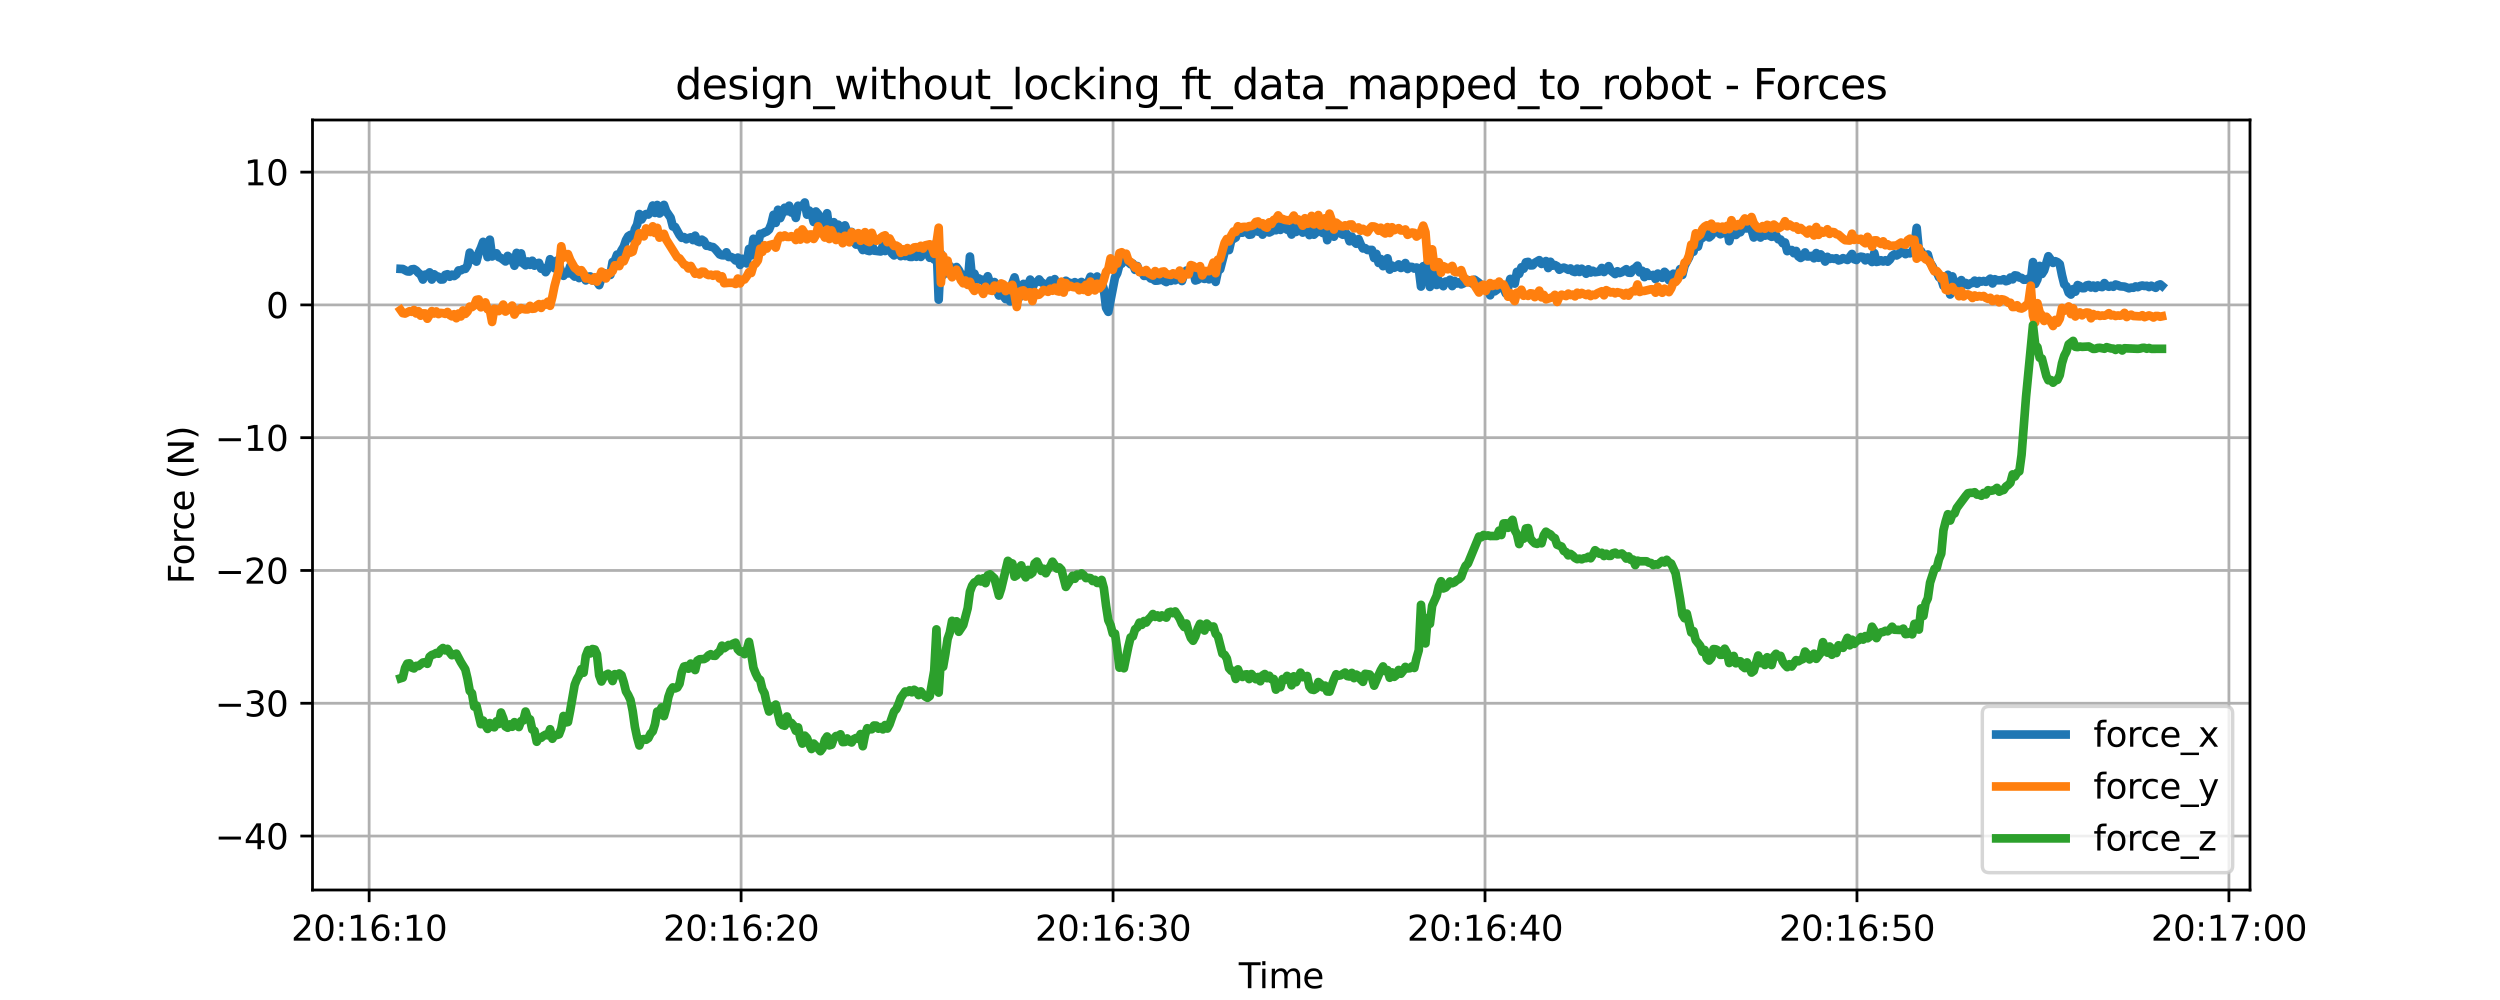 <?xml version="1.0" encoding="utf-8" standalone="no"?>
<!DOCTYPE svg PUBLIC "-//W3C//DTD SVG 1.1//EN"
  "http://www.w3.org/Graphics/SVG/1.1/DTD/svg11.dtd">
<svg xmlns:xlink="http://www.w3.org/1999/xlink" width="720pt" height="288pt" viewBox="0 0 720 288" xmlns="http://www.w3.org/2000/svg" version="1.1">
 <defs>
  <style type="text/css">*{stroke-linejoin: round; stroke-linecap: butt}</style>
 </defs>
 <g id="figure_1">
  <g id="patch_1">
   <path d="M 0 288 
L 720 288 
L 720 0 
L 0 0 
z
" style="fill: #ffffff"/>
  </g>
  <g id="axes_1">
   <g id="patch_2">
    <path d="M 90 256.32 
L 648 256.32 
L 648 34.56 
L 90 34.56 
z
" style="fill: #ffffff"/>
   </g>
   <g id="matplotlib.axis_1">
    <g id="xtick_1">
     <g id="line2d_1">
      <path d="M 106.312 256.32 
L 106.312 34.56 
" clip-path="url(#p56ecefcaad)" style="fill: none; stroke: #b0b0b0; stroke-width: 0.8; stroke-linecap: square"/>
     </g>
     <g id="line2d_2">
      <defs>
       <path id="m740b7deee1" d="M 0 0 
L 0 3.5 
" style="stroke: #000000; stroke-width: 0.8"/>
      </defs>
      <g>
       <use xlink:href="#m740b7deee1" x="106.312" y="256.32" style="stroke: #000000; stroke-width: 0.8"/>
      </g>
     </g>
     <g id="text_1">
      <!-- 20:16:10 -->
      <g transform="translate(83.855 270.918)scale(0.1 -0.1)">
       <defs>
        <path id="DejaVuSans-32" d="M 1228 531 
L 3431 531 
L 3431 0 
L 469 0 
L 469 531 
Q 828 903 1448 1529 
Q 2069 2156 2228 2338 
Q 2531 2678 2651 2914 
Q 2772 3150 2772 3378 
Q 2772 3750 2511 3984 
Q 2250 4219 1831 4219 
Q 1534 4219 1204 4116 
Q 875 4013 500 3803 
L 500 4441 
Q 881 4594 1212 4672 
Q 1544 4750 1819 4750 
Q 2544 4750 2975 4387 
Q 3406 4025 3406 3419 
Q 3406 3131 3298 2873 
Q 3191 2616 2906 2266 
Q 2828 2175 2409 1742 
Q 1991 1309 1228 531 
z
" transform="scale(0.016)"/>
        <path id="DejaVuSans-30" d="M 2034 4250 
Q 1547 4250 1301 3770 
Q 1056 3291 1056 2328 
Q 1056 1369 1301 889 
Q 1547 409 2034 409 
Q 2525 409 2770 889 
Q 3016 1369 3016 2328 
Q 3016 3291 2770 3770 
Q 2525 4250 2034 4250 
z
M 2034 4750 
Q 2819 4750 3233 4129 
Q 3647 3509 3647 2328 
Q 3647 1150 3233 529 
Q 2819 -91 2034 -91 
Q 1250 -91 836 529 
Q 422 1150 422 2328 
Q 422 3509 836 4129 
Q 1250 4750 2034 4750 
z
" transform="scale(0.016)"/>
        <path id="DejaVuSans-3a" d="M 750 794 
L 1409 794 
L 1409 0 
L 750 0 
L 750 794 
z
M 750 3309 
L 1409 3309 
L 1409 2516 
L 750 2516 
L 750 3309 
z
" transform="scale(0.016)"/>
        <path id="DejaVuSans-31" d="M 794 531 
L 1825 531 
L 1825 4091 
L 703 3866 
L 703 4441 
L 1819 4666 
L 2450 4666 
L 2450 531 
L 3481 531 
L 3481 0 
L 794 0 
L 794 531 
z
" transform="scale(0.016)"/>
        <path id="DejaVuSans-36" d="M 2113 2584 
Q 1688 2584 1439 2293 
Q 1191 2003 1191 1497 
Q 1191 994 1439 701 
Q 1688 409 2113 409 
Q 2538 409 2786 701 
Q 3034 994 3034 1497 
Q 3034 2003 2786 2293 
Q 2538 2584 2113 2584 
z
M 3366 4563 
L 3366 3988 
Q 3128 4100 2886 4159 
Q 2644 4219 2406 4219 
Q 1781 4219 1451 3797 
Q 1122 3375 1075 2522 
Q 1259 2794 1537 2939 
Q 1816 3084 2150 3084 
Q 2853 3084 3261 2657 
Q 3669 2231 3669 1497 
Q 3669 778 3244 343 
Q 2819 -91 2113 -91 
Q 1303 -91 875 529 
Q 447 1150 447 2328 
Q 447 3434 972 4092 
Q 1497 4750 2381 4750 
Q 2619 4750 2861 4703 
Q 3103 4656 3366 4563 
z
" transform="scale(0.016)"/>
       </defs>
       <use xlink:href="#DejaVuSans-32"/>
       <use xlink:href="#DejaVuSans-30" x="63.623"/>
       <use xlink:href="#DejaVuSans-3a" x="127.246"/>
       <use xlink:href="#DejaVuSans-31" x="160.938"/>
       <use xlink:href="#DejaVuSans-36" x="224.561"/>
       <use xlink:href="#DejaVuSans-3a" x="288.184"/>
       <use xlink:href="#DejaVuSans-31" x="321.875"/>
       <use xlink:href="#DejaVuSans-30" x="385.498"/>
      </g>
     </g>
    </g>
    <g id="xtick_2">
     <g id="line2d_3">
      <path d="M 213.435 256.32 
L 213.435 34.56 
" clip-path="url(#p56ecefcaad)" style="fill: none; stroke: #b0b0b0; stroke-width: 0.8; stroke-linecap: square"/>
     </g>
     <g id="line2d_4">
      <g>
       <use xlink:href="#m740b7deee1" x="213.435" y="256.32" style="stroke: #000000; stroke-width: 0.8"/>
      </g>
     </g>
     <g id="text_2">
      <!-- 20:16:20 -->
      <g transform="translate(190.979 270.918)scale(0.1 -0.1)">
       <use xlink:href="#DejaVuSans-32"/>
       <use xlink:href="#DejaVuSans-30" x="63.623"/>
       <use xlink:href="#DejaVuSans-3a" x="127.246"/>
       <use xlink:href="#DejaVuSans-31" x="160.938"/>
       <use xlink:href="#DejaVuSans-36" x="224.561"/>
       <use xlink:href="#DejaVuSans-3a" x="288.184"/>
       <use xlink:href="#DejaVuSans-32" x="321.875"/>
       <use xlink:href="#DejaVuSans-30" x="385.498"/>
      </g>
     </g>
    </g>
    <g id="xtick_3">
     <g id="line2d_5">
      <path d="M 320.559 256.32 
L 320.559 34.56 
" clip-path="url(#p56ecefcaad)" style="fill: none; stroke: #b0b0b0; stroke-width: 0.8; stroke-linecap: square"/>
     </g>
     <g id="line2d_6">
      <g>
       <use xlink:href="#m740b7deee1" x="320.559" y="256.32" style="stroke: #000000; stroke-width: 0.8"/>
      </g>
     </g>
     <g id="text_3">
      <!-- 20:16:30 -->
      <g transform="translate(298.102 270.918)scale(0.1 -0.1)">
       <defs>
        <path id="DejaVuSans-33" d="M 2597 2516 
Q 3050 2419 3304 2112 
Q 3559 1806 3559 1356 
Q 3559 666 3084 287 
Q 2609 -91 1734 -91 
Q 1441 -91 1130 -33 
Q 819 25 488 141 
L 488 750 
Q 750 597 1062 519 
Q 1375 441 1716 441 
Q 2309 441 2620 675 
Q 2931 909 2931 1356 
Q 2931 1769 2642 2001 
Q 2353 2234 1838 2234 
L 1294 2234 
L 1294 2753 
L 1863 2753 
Q 2328 2753 2575 2939 
Q 2822 3125 2822 3475 
Q 2822 3834 2567 4026 
Q 2313 4219 1838 4219 
Q 1578 4219 1281 4162 
Q 984 4106 628 3988 
L 628 4550 
Q 988 4650 1302 4700 
Q 1616 4750 1894 4750 
Q 2613 4750 3031 4423 
Q 3450 4097 3450 3541 
Q 3450 3153 3228 2886 
Q 3006 2619 2597 2516 
z
" transform="scale(0.016)"/>
       </defs>
       <use xlink:href="#DejaVuSans-32"/>
       <use xlink:href="#DejaVuSans-30" x="63.623"/>
       <use xlink:href="#DejaVuSans-3a" x="127.246"/>
       <use xlink:href="#DejaVuSans-31" x="160.938"/>
       <use xlink:href="#DejaVuSans-36" x="224.561"/>
       <use xlink:href="#DejaVuSans-3a" x="288.184"/>
       <use xlink:href="#DejaVuSans-33" x="321.875"/>
       <use xlink:href="#DejaVuSans-30" x="385.498"/>
      </g>
     </g>
    </g>
    <g id="xtick_4">
     <g id="line2d_7">
      <path d="M 427.682 256.32 
L 427.682 34.56 
" clip-path="url(#p56ecefcaad)" style="fill: none; stroke: #b0b0b0; stroke-width: 0.8; stroke-linecap: square"/>
     </g>
     <g id="line2d_8">
      <g>
       <use xlink:href="#m740b7deee1" x="427.682" y="256.32" style="stroke: #000000; stroke-width: 0.8"/>
      </g>
     </g>
     <g id="text_4">
      <!-- 20:16:40 -->
      <g transform="translate(405.226 270.918)scale(0.1 -0.1)">
       <defs>
        <path id="DejaVuSans-34" d="M 2419 4116 
L 825 1625 
L 2419 1625 
L 2419 4116 
z
M 2253 4666 
L 3047 4666 
L 3047 1625 
L 3713 1625 
L 3713 1100 
L 3047 1100 
L 3047 0 
L 2419 0 
L 2419 1100 
L 313 1100 
L 313 1709 
L 2253 4666 
z
" transform="scale(0.016)"/>
       </defs>
       <use xlink:href="#DejaVuSans-32"/>
       <use xlink:href="#DejaVuSans-30" x="63.623"/>
       <use xlink:href="#DejaVuSans-3a" x="127.246"/>
       <use xlink:href="#DejaVuSans-31" x="160.938"/>
       <use xlink:href="#DejaVuSans-36" x="224.561"/>
       <use xlink:href="#DejaVuSans-3a" x="288.184"/>
       <use xlink:href="#DejaVuSans-34" x="321.875"/>
       <use xlink:href="#DejaVuSans-30" x="385.498"/>
      </g>
     </g>
    </g>
    <g id="xtick_5">
     <g id="line2d_9">
      <path d="M 534.806 256.32 
L 534.806 34.56 
" clip-path="url(#p56ecefcaad)" style="fill: none; stroke: #b0b0b0; stroke-width: 0.8; stroke-linecap: square"/>
     </g>
     <g id="line2d_10">
      <g>
       <use xlink:href="#m740b7deee1" x="534.806" y="256.32" style="stroke: #000000; stroke-width: 0.8"/>
      </g>
     </g>
     <g id="text_5">
      <!-- 20:16:50 -->
      <g transform="translate(512.35 270.918)scale(0.1 -0.1)">
       <defs>
        <path id="DejaVuSans-35" d="M 691 4666 
L 3169 4666 
L 3169 4134 
L 1269 4134 
L 1269 2991 
Q 1406 3038 1543 3061 
Q 1681 3084 1819 3084 
Q 2600 3084 3056 2656 
Q 3513 2228 3513 1497 
Q 3513 744 3044 326 
Q 2575 -91 1722 -91 
Q 1428 -91 1123 -41 
Q 819 9 494 109 
L 494 744 
Q 775 591 1075 516 
Q 1375 441 1709 441 
Q 2250 441 2565 725 
Q 2881 1009 2881 1497 
Q 2881 1984 2565 2268 
Q 2250 2553 1709 2553 
Q 1456 2553 1204 2497 
Q 953 2441 691 2322 
L 691 4666 
z
" transform="scale(0.016)"/>
       </defs>
       <use xlink:href="#DejaVuSans-32"/>
       <use xlink:href="#DejaVuSans-30" x="63.623"/>
       <use xlink:href="#DejaVuSans-3a" x="127.246"/>
       <use xlink:href="#DejaVuSans-31" x="160.938"/>
       <use xlink:href="#DejaVuSans-36" x="224.561"/>
       <use xlink:href="#DejaVuSans-3a" x="288.184"/>
       <use xlink:href="#DejaVuSans-35" x="321.875"/>
       <use xlink:href="#DejaVuSans-30" x="385.498"/>
      </g>
     </g>
    </g>
    <g id="xtick_6">
     <g id="line2d_11">
      <path d="M 641.929 256.32 
L 641.929 34.56 
" clip-path="url(#p56ecefcaad)" style="fill: none; stroke: #b0b0b0; stroke-width: 0.8; stroke-linecap: square"/>
     </g>
     <g id="line2d_12">
      <g>
       <use xlink:href="#m740b7deee1" x="641.929" y="256.32" style="stroke: #000000; stroke-width: 0.8"/>
      </g>
     </g>
     <g id="text_6">
      <!-- 20:17:00 -->
      <g transform="translate(619.473 270.918)scale(0.1 -0.1)">
       <defs>
        <path id="DejaVuSans-37" d="M 525 4666 
L 3525 4666 
L 3525 4397 
L 1831 0 
L 1172 0 
L 2766 4134 
L 525 4134 
L 525 4666 
z
" transform="scale(0.016)"/>
       </defs>
       <use xlink:href="#DejaVuSans-32"/>
       <use xlink:href="#DejaVuSans-30" x="63.623"/>
       <use xlink:href="#DejaVuSans-3a" x="127.246"/>
       <use xlink:href="#DejaVuSans-31" x="160.938"/>
       <use xlink:href="#DejaVuSans-37" x="224.561"/>
       <use xlink:href="#DejaVuSans-3a" x="288.184"/>
       <use xlink:href="#DejaVuSans-30" x="321.875"/>
       <use xlink:href="#DejaVuSans-30" x="385.498"/>
      </g>
     </g>
    </g>
    <g id="text_7">
     <!-- Time -->
     <g transform="translate(356.766 284.597)scale(0.1 -0.1)">
      <defs>
       <path id="DejaVuSans-54" d="M -19 4666 
L 3928 4666 
L 3928 4134 
L 2272 4134 
L 2272 0 
L 1638 0 
L 1638 4134 
L -19 4134 
L -19 4666 
z
" transform="scale(0.016)"/>
       <path id="DejaVuSans-69" d="M 603 3500 
L 1178 3500 
L 1178 0 
L 603 0 
L 603 3500 
z
M 603 4863 
L 1178 4863 
L 1178 4134 
L 603 4134 
L 603 4863 
z
" transform="scale(0.016)"/>
       <path id="DejaVuSans-6d" d="M 3328 2828 
Q 3544 3216 3844 3400 
Q 4144 3584 4550 3584 
Q 5097 3584 5394 3201 
Q 5691 2819 5691 2113 
L 5691 0 
L 5113 0 
L 5113 2094 
Q 5113 2597 4934 2840 
Q 4756 3084 4391 3084 
Q 3944 3084 3684 2787 
Q 3425 2491 3425 1978 
L 3425 0 
L 2847 0 
L 2847 2094 
Q 2847 2600 2669 2842 
Q 2491 3084 2119 3084 
Q 1678 3084 1418 2786 
Q 1159 2488 1159 1978 
L 1159 0 
L 581 0 
L 581 3500 
L 1159 3500 
L 1159 2956 
Q 1356 3278 1631 3431 
Q 1906 3584 2284 3584 
Q 2666 3584 2933 3390 
Q 3200 3197 3328 2828 
z
" transform="scale(0.016)"/>
       <path id="DejaVuSans-65" d="M 3597 1894 
L 3597 1613 
L 953 1613 
Q 991 1019 1311 708 
Q 1631 397 2203 397 
Q 2534 397 2845 478 
Q 3156 559 3463 722 
L 3463 178 
Q 3153 47 2828 -22 
Q 2503 -91 2169 -91 
Q 1331 -91 842 396 
Q 353 884 353 1716 
Q 353 2575 817 3079 
Q 1281 3584 2069 3584 
Q 2775 3584 3186 3129 
Q 3597 2675 3597 1894 
z
M 3022 2063 
Q 3016 2534 2758 2815 
Q 2500 3097 2075 3097 
Q 1594 3097 1305 2825 
Q 1016 2553 972 2059 
L 3022 2063 
z
" transform="scale(0.016)"/>
      </defs>
      <use xlink:href="#DejaVuSans-54"/>
      <use xlink:href="#DejaVuSans-69" x="57.959"/>
      <use xlink:href="#DejaVuSans-6d" x="85.742"/>
      <use xlink:href="#DejaVuSans-65" x="183.154"/>
     </g>
    </g>
   </g>
   <g id="matplotlib.axis_2">
    <g id="ytick_1">
     <g id="line2d_13">
      <path d="M 90 240.777 
L 648 240.777 
" clip-path="url(#p56ecefcaad)" style="fill: none; stroke: #b0b0b0; stroke-width: 0.8; stroke-linecap: square"/>
     </g>
     <g id="line2d_14">
      <defs>
       <path id="m759a28a9fd" d="M 0 0 
L -3.5 0 
" style="stroke: #000000; stroke-width: 0.8"/>
      </defs>
      <g>
       <use xlink:href="#m759a28a9fd" x="90" y="240.777" style="stroke: #000000; stroke-width: 0.8"/>
      </g>
     </g>
     <g id="text_8">
      <!-- −40 -->
      <g transform="translate(61.895 244.577)scale(0.1 -0.1)">
       <defs>
        <path id="DejaVuSans-2212" d="M 678 2272 
L 4684 2272 
L 4684 1741 
L 678 1741 
L 678 2272 
z
" transform="scale(0.016)"/>
       </defs>
       <use xlink:href="#DejaVuSans-2212"/>
       <use xlink:href="#DejaVuSans-34" x="83.789"/>
       <use xlink:href="#DejaVuSans-30" x="147.412"/>
      </g>
     </g>
    </g>
    <g id="ytick_2">
     <g id="line2d_15">
      <path d="M 90 202.536 
L 648 202.536 
" clip-path="url(#p56ecefcaad)" style="fill: none; stroke: #b0b0b0; stroke-width: 0.8; stroke-linecap: square"/>
     </g>
     <g id="line2d_16">
      <g>
       <use xlink:href="#m759a28a9fd" x="90" y="202.536" style="stroke: #000000; stroke-width: 0.8"/>
      </g>
     </g>
     <g id="text_9">
      <!-- −30 -->
      <g transform="translate(61.895 206.335)scale(0.1 -0.1)">
       <use xlink:href="#DejaVuSans-2212"/>
       <use xlink:href="#DejaVuSans-33" x="83.789"/>
       <use xlink:href="#DejaVuSans-30" x="147.412"/>
      </g>
     </g>
    </g>
    <g id="ytick_3">
     <g id="line2d_17">
      <path d="M 90 164.295 
L 648 164.295 
" clip-path="url(#p56ecefcaad)" style="fill: none; stroke: #b0b0b0; stroke-width: 0.8; stroke-linecap: square"/>
     </g>
     <g id="line2d_18">
      <g>
       <use xlink:href="#m759a28a9fd" x="90" y="164.295" style="stroke: #000000; stroke-width: 0.8"/>
      </g>
     </g>
     <g id="text_10">
      <!-- −20 -->
      <g transform="translate(61.895 168.094)scale(0.1 -0.1)">
       <use xlink:href="#DejaVuSans-2212"/>
       <use xlink:href="#DejaVuSans-32" x="83.789"/>
       <use xlink:href="#DejaVuSans-30" x="147.412"/>
      </g>
     </g>
    </g>
    <g id="ytick_4">
     <g id="line2d_19">
      <path d="M 90 126.054 
L 648 126.054 
" clip-path="url(#p56ecefcaad)" style="fill: none; stroke: #b0b0b0; stroke-width: 0.8; stroke-linecap: square"/>
     </g>
     <g id="line2d_20">
      <g>
       <use xlink:href="#m759a28a9fd" x="90" y="126.054" style="stroke: #000000; stroke-width: 0.8"/>
      </g>
     </g>
     <g id="text_11">
      <!-- −10 -->
      <g transform="translate(61.895 129.853)scale(0.1 -0.1)">
       <use xlink:href="#DejaVuSans-2212"/>
       <use xlink:href="#DejaVuSans-31" x="83.789"/>
       <use xlink:href="#DejaVuSans-30" x="147.412"/>
      </g>
     </g>
    </g>
    <g id="ytick_5">
     <g id="line2d_21">
      <path d="M 90 87.812 
L 648 87.812 
" clip-path="url(#p56ecefcaad)" style="fill: none; stroke: #b0b0b0; stroke-width: 0.8; stroke-linecap: square"/>
     </g>
     <g id="line2d_22">
      <g>
       <use xlink:href="#m759a28a9fd" x="90" y="87.812" style="stroke: #000000; stroke-width: 0.8"/>
      </g>
     </g>
     <g id="text_12">
      <!-- 0 -->
      <g transform="translate(76.638 91.612)scale(0.1 -0.1)">
       <use xlink:href="#DejaVuSans-30"/>
      </g>
     </g>
    </g>
    <g id="ytick_6">
     <g id="line2d_23">
      <path d="M 90 49.571 
L 648 49.571 
" clip-path="url(#p56ecefcaad)" style="fill: none; stroke: #b0b0b0; stroke-width: 0.8; stroke-linecap: square"/>
     </g>
     <g id="line2d_24">
      <g>
       <use xlink:href="#m759a28a9fd" x="90" y="49.571" style="stroke: #000000; stroke-width: 0.8"/>
      </g>
     </g>
     <g id="text_13">
      <!-- 10 -->
      <g transform="translate(70.275 53.37)scale(0.1 -0.1)">
       <use xlink:href="#DejaVuSans-31"/>
       <use xlink:href="#DejaVuSans-30" x="63.623"/>
      </g>
     </g>
    </g>
    <g id="text_14">
     <!-- Force (N) -->
     <g transform="translate(55.816 168.194)rotate(-90)scale(0.1 -0.1)">
      <defs>
       <path id="DejaVuSans-46" d="M 628 4666 
L 3309 4666 
L 3309 4134 
L 1259 4134 
L 1259 2759 
L 3109 2759 
L 3109 2228 
L 1259 2228 
L 1259 0 
L 628 0 
L 628 4666 
z
" transform="scale(0.016)"/>
       <path id="DejaVuSans-6f" d="M 1959 3097 
Q 1497 3097 1228 2736 
Q 959 2375 959 1747 
Q 959 1119 1226 758 
Q 1494 397 1959 397 
Q 2419 397 2687 759 
Q 2956 1122 2956 1747 
Q 2956 2369 2687 2733 
Q 2419 3097 1959 3097 
z
M 1959 3584 
Q 2709 3584 3137 3096 
Q 3566 2609 3566 1747 
Q 3566 888 3137 398 
Q 2709 -91 1959 -91 
Q 1206 -91 779 398 
Q 353 888 353 1747 
Q 353 2609 779 3096 
Q 1206 3584 1959 3584 
z
" transform="scale(0.016)"/>
       <path id="DejaVuSans-72" d="M 2631 2963 
Q 2534 3019 2420 3045 
Q 2306 3072 2169 3072 
Q 1681 3072 1420 2755 
Q 1159 2438 1159 1844 
L 1159 0 
L 581 0 
L 581 3500 
L 1159 3500 
L 1159 2956 
Q 1341 3275 1631 3429 
Q 1922 3584 2338 3584 
Q 2397 3584 2469 3576 
Q 2541 3569 2628 3553 
L 2631 2963 
z
" transform="scale(0.016)"/>
       <path id="DejaVuSans-63" d="M 3122 3366 
L 3122 2828 
Q 2878 2963 2633 3030 
Q 2388 3097 2138 3097 
Q 1578 3097 1268 2742 
Q 959 2388 959 1747 
Q 959 1106 1268 751 
Q 1578 397 2138 397 
Q 2388 397 2633 464 
Q 2878 531 3122 666 
L 3122 134 
Q 2881 22 2623 -34 
Q 2366 -91 2075 -91 
Q 1284 -91 818 406 
Q 353 903 353 1747 
Q 353 2603 823 3093 
Q 1294 3584 2113 3584 
Q 2378 3584 2631 3529 
Q 2884 3475 3122 3366 
z
" transform="scale(0.016)"/>
       <path id="DejaVuSans-20" transform="scale(0.016)"/>
       <path id="DejaVuSans-28" d="M 1984 4856 
Q 1566 4138 1362 3434 
Q 1159 2731 1159 2009 
Q 1159 1288 1364 580 
Q 1569 -128 1984 -844 
L 1484 -844 
Q 1016 -109 783 600 
Q 550 1309 550 2009 
Q 550 2706 781 3412 
Q 1013 4119 1484 4856 
L 1984 4856 
z
" transform="scale(0.016)"/>
       <path id="DejaVuSans-4e" d="M 628 4666 
L 1478 4666 
L 3547 763 
L 3547 4666 
L 4159 4666 
L 4159 0 
L 3309 0 
L 1241 3903 
L 1241 0 
L 628 0 
L 628 4666 
z
" transform="scale(0.016)"/>
       <path id="DejaVuSans-29" d="M 513 4856 
L 1013 4856 
Q 1481 4119 1714 3412 
Q 1947 2706 1947 2009 
Q 1947 1309 1714 600 
Q 1481 -109 1013 -844 
L 513 -844 
Q 928 -128 1133 580 
Q 1338 1288 1338 2009 
Q 1338 2731 1133 3434 
Q 928 4138 513 4856 
z
" transform="scale(0.016)"/>
      </defs>
      <use xlink:href="#DejaVuSans-46"/>
      <use xlink:href="#DejaVuSans-6f" x="53.895"/>
      <use xlink:href="#DejaVuSans-72" x="115.076"/>
      <use xlink:href="#DejaVuSans-63" x="153.939"/>
      <use xlink:href="#DejaVuSans-65" x="208.92"/>
      <use xlink:href="#DejaVuSans-20" x="270.443"/>
      <use xlink:href="#DejaVuSans-28" x="302.23"/>
      <use xlink:href="#DejaVuSans-4e" x="341.244"/>
      <use xlink:href="#DejaVuSans-29" x="416.049"/>
     </g>
    </g>
   </g>
   <g id="line2d_25">
    <path d="M 115.364 77.436 
L 116.006 77.471 
L 117.292 78.162 
L 117.935 78.206 
L 118.577 77.578 
L 119.22 77.491 
L 119.863 77.899 
L 120.506 78.591 
L 121.148 79.101 
L 121.802 80.514 
L 122.434 79.096 
L 123.077 79.02 
L 123.73 78.443 
L 124.362 80.507 
L 125.015 79.001 
L 125.647 79.509 
L 126.29 79.696 
L 126.933 80.503 
L 127.576 80.469 
L 128.229 79.169 
L 128.872 78.984 
L 129.504 79.703 
L 130.147 79.104 
L 130.789 79.502 
L 131.432 79.038 
L 132.075 77.878 
L 132.718 77.856 
L 133.36 77.502 
L 134.003 77.432 
L 134.646 76.418 
L 135.289 72.759 
L 135.931 74.834 
L 136.574 73.817 
L 137.217 75.345 
L 137.86 72.807 
L 138.502 71.404 
L 139.145 69.66 
L 139.788 70.651 
L 140.431 74.048 
L 141.073 69.036 
L 141.716 73.863 
L 143.002 72.955 
L 143.644 74.059 
L 144.287 74.307 
L 145.583 75.297 
L 146.215 73.696 
L 146.858 74.93 
L 147.501 74.213 
L 148.154 76.529 
L 148.786 72.83 
L 149.429 75.505 
L 150.072 72.981 
L 150.714 75.916 
L 151.368 76.426 
L 152 75.297 
L 152.653 76.269 
L 153.285 75.096 
L 153.928 76.511 
L 154.582 75.866 
L 155.224 75.708 
L 155.856 77.391 
L 156.499 77.208 
L 157.153 78.387 
L 157.785 77.354 
L 158.427 74.662 
L 159.081 75.732 
L 159.713 77.258 
L 160.356 75.073 
L 160.998 76.354 
L 161.641 78.159 
L 162.284 79.435 
L 162.926 78.619 
L 163.569 78.738 
L 164.212 76.652 
L 164.855 79.054 
L 165.508 79.662 
L 166.14 79.382 
L 166.783 80.092 
L 167.426 79.415 
L 168.068 79.169 
L 168.711 80.762 
L 169.365 79.685 
L 169.997 79.616 
L 170.639 80.788 
L 171.293 80.14 
L 172.568 82.116 
L 173.221 80.12 
L 173.853 78.639 
L 174.507 79.81 
L 175.139 78.838 
L 175.781 79.178 
L 176.424 75.466 
L 177.067 75.039 
L 177.71 73.325 
L 178.352 73.497 
L 178.995 72.097 
L 179.648 71.037 
L 180.28 69.168 
L 180.923 68.051 
L 181.566 67.64 
L 182.209 68.761 
L 182.851 65.971 
L 183.494 64.683 
L 184.137 61.644 
L 184.78 63.206 
L 185.422 62.088 
L 186.065 61.65 
L 186.719 61.796 
L 187.351 61.058 
L 187.993 59.197 
L 188.636 61.318 
L 189.279 59.041 
L 189.922 61.492 
L 190.564 60.949 
L 191.218 59.01 
L 191.85 60.803 
L 193.135 62.702 
L 193.778 65.233 
L 194.421 65.356 
L 195.706 67.677 
L 196.349 68.498 
L 197.002 68.286 
L 197.635 68.908 
L 198.277 68.566 
L 198.931 68.354 
L 199.573 69.139 
L 200.205 67.874 
L 200.848 69.503 
L 201.491 69.744 
L 202.134 69.023 
L 202.776 69.439 
L 203.43 70.767 
L 204.062 70.805 
L 204.705 71.064 
L 205.347 71.163 
L 205.99 71.723 
L 207.276 73.276 
L 207.929 73.514 
L 208.561 73.541 
L 209.204 72.671 
L 209.847 74.014 
L 210.489 73.992 
L 211.132 74.28 
L 211.85 75.023 
L 212.493 74.185 
L 213.135 76.289 
L 213.778 74.532 
L 214.421 74.916 
L 215.063 75.865 
L 215.706 71.69 
L 216.349 73.576 
L 216.992 68.769 
L 217.634 70.003 
L 218.277 70.65 
L 218.92 67.357 
L 219.563 67.28 
L 220.205 66.911 
L 220.848 66.673 
L 221.491 66.1 
L 222.134 64.536 
L 222.776 61.866 
L 223.419 64.18 
L 224.062 60.417 
L 224.705 62.828 
L 225.99 59.833 
L 226.633 60.833 
L 227.276 59.244 
L 227.918 61.207 
L 228.561 60.567 
L 229.204 62.752 
L 229.847 59.248 
L 230.489 59.473 
L 231.068 59.426 
L 231.775 58.321 
L 232.418 61.82 
L 233.06 60.645 
L 233.703 61.494 
L 234.346 63.927 
L 234.988 60.908 
L 235.631 61.657 
L 236.917 64.239 
L 237.559 63.143 
L 238.202 61.417 
L 238.845 66.339 
L 239.488 64.359 
L 240.13 63.996 
L 240.773 66.122 
L 241.416 64.702 
L 242.059 66.184 
L 242.701 67.207 
L 243.344 64.909 
L 244.63 68.515 
L 245.272 66.801 
L 245.915 69.599 
L 246.558 70.442 
L 247.201 68.407 
L 247.843 70.837 
L 248.486 72.01 
L 249.129 69.152 
L 249.772 72.143 
L 250.414 72.32 
L 251.057 70.306 
L 251.7 72.181 
L 253.628 72.422 
L 254.271 70.744 
L 254.913 72.298 
L 255.556 71.754 
L 256.199 71.457 
L 256.842 72.955 
L 257.484 73.561 
L 258.127 72.274 
L 258.77 72.486 
L 259.413 73.781 
L 260.055 73.075 
L 260.698 73.741 
L 261.341 72.608 
L 261.984 73.977 
L 262.626 74.009 
L 263.269 73.691 
L 263.912 73.958 
L 264.555 72.859 
L 265.197 73.99 
L 265.84 72.907 
L 266.483 73.229 
L 267.126 72.86 
L 267.768 74.241 
L 268.411 73.283 
L 269.054 74.749 
L 269.696 69.796 
L 270.339 86.304 
L 270.982 73.051 
L 271.625 79.216 
L 272.267 78.468 
L 272.91 76.124 
L 274.196 77.129 
L 274.838 77.53 
L 275.481 76.903 
L 276.124 77.771 
L 276.767 79.046 
L 277.409 80.047 
L 278.052 79.129 
L 278.695 81.85 
L 279.338 73.897 
L 279.98 80.436 
L 280.623 78.804 
L 281.266 80.596 
L 281.909 80.188 
L 282.551 80.622 
L 283.194 80.537 
L 283.837 82.184 
L 284.48 79.562 
L 285.122 81.473 
L 285.765 82.794 
L 286.408 81.238 
L 287.051 83.525 
L 287.693 85.115 
L 288.336 82.239 
L 288.979 85.269 
L 289.621 86.134 
L 290.264 85.134 
L 290.907 86.792 
L 291.55 81.623 
L 292.192 79.884 
L 292.835 82.399 
L 293.478 85.793 
L 294.121 82.663 
L 294.763 81.76 
L 295.406 82.471 
L 296.049 82.09 
L 296.692 80.527 
L 297.334 82.941 
L 297.977 81.405 
L 298.62 81.23 
L 299.263 80.473 
L 299.905 81.295 
L 301.191 82.023 
L 301.834 82.242 
L 302.476 80.789 
L 303.119 81.034 
L 303.762 80.392 
L 304.405 82.37 
L 305.047 82.053 
L 305.69 81.431 
L 306.333 82.411 
L 306.975 80.857 
L 307.618 81.321 
L 308.904 81.67 
L 309.546 81.265 
L 310.189 81.652 
L 310.832 81.563 
L 311.475 81.206 
L 312.117 81.748 
L 312.76 81.777 
L 313.403 81.306 
L 314.046 79.696 
L 314.688 80.575 
L 315.331 80.293 
L 315.974 79.641 
L 316.617 81.602 
L 317.259 81.123 
L 317.902 83.291 
L 318.545 88.65 
L 319.188 89.804 
L 321.116 79.935 
L 321.759 78.698 
L 322.401 76.276 
L 323.044 75.97 
L 323.687 74.753 
L 324.329 74.381 
L 324.972 75.526 
L 325.615 76.105 
L 326.258 75.92 
L 326.9 77.714 
L 327.543 76.621 
L 328.186 78.276 
L 328.829 78.192 
L 329.471 79.45 
L 330.114 79.404 
L 330.757 79.506 
L 331.4 80.21 
L 332.042 80.32 
L 332.685 80.828 
L 333.328 80.816 
L 333.971 80.668 
L 334.613 80.204 
L 335.256 80.903 
L 335.899 81.236 
L 336.542 80.754 
L 337.184 80.887 
L 337.827 80.576 
L 338.47 80.713 
L 339.113 80.194 
L 339.755 80.252 
L 340.398 80.933 
L 341.041 78.965 
L 341.683 77.924 
L 342.326 77.999 
L 342.969 78.772 
L 343.612 77.627 
L 344.254 80.782 
L 344.972 80.55 
L 345.615 77.835 
L 346.258 80.122 
L 346.9 80.322 
L 347.543 78.962 
L 348.186 80.457 
L 348.829 79.163 
L 349.471 77.401 
L 350.114 81.184 
L 350.757 78.07 
L 351.4 77.57 
L 352.685 72.608 
L 353.328 71.787 
L 353.96 72.024 
L 354.613 69.174 
L 355.899 68.408 
L 356.542 66.22 
L 357.174 66.985 
L 357.827 67.018 
L 358.47 66.17 
L 359.112 66.706 
L 359.755 67.613 
L 360.398 67.51 
L 361.041 66.279 
L 361.683 66.178 
L 362.326 66.716 
L 362.969 66.173 
L 363.612 67.573 
L 364.254 66.581 
L 364.897 66.368 
L 365.54 66.963 
L 366.183 66.644 
L 366.825 66.071 
L 367.468 66.31 
L 368.111 64.942 
L 368.754 66.204 
L 369.396 65.244 
L 370.039 65.032 
L 370.682 66.151 
L 371.325 66.038 
L 371.967 67.55 
L 372.61 65.049 
L 373.253 66.802 
L 373.896 66.221 
L 374.538 66.064 
L 375.181 66.993 
L 375.824 65.308 
L 376.467 64.993 
L 377.109 67.709 
L 377.752 64.165 
L 378.395 67.596 
L 379.037 66.994 
L 379.68 63.635 
L 380.323 66.698 
L 380.966 67.106 
L 381.608 65.311 
L 382.251 69.167 
L 382.894 65.671 
L 383.537 65.461 
L 384.179 68.163 
L 384.822 66.526 
L 386.75 67.604 
L 387.393 66.856 
L 388.036 67.557 
L 388.679 69.484 
L 389.321 68.127 
L 389.964 69.569 
L 390.607 70.199 
L 391.25 68.846 
L 391.892 70.404 
L 392.535 71.557 
L 393.178 71.476 
L 393.821 71.995 
L 395.106 71.974 
L 395.749 74.304 
L 396.391 73.108 
L 397.034 75.723 
L 397.677 74.596 
L 398.32 76.654 
L 398.962 76.063 
L 399.605 74.401 
L 400.248 77.648 
L 400.891 76.479 
L 401.533 77.112 
L 402.176 76.814 
L 402.819 76.143 
L 403.462 77.171 
L 404.104 76.926 
L 404.747 75.759 
L 405.39 77.472 
L 406.033 76.835 
L 406.675 76.881 
L 407.318 77.352 
L 407.961 77.037 
L 408.604 77.314 
L 409.246 82.529 
L 409.889 76.677 
L 410.532 76.874 
L 411.175 75.639 
L 411.817 82.627 
L 412.46 78.695 
L 413.103 78.952 
L 413.745 82.072 
L 414.388 80.741 
L 415.031 81.793 
L 415.674 82.421 
L 416.316 81.088 
L 416.959 81.098 
L 417.602 80.568 
L 418.245 82.392 
L 418.887 80.891 
L 419.53 81.664 
L 420.173 81.295 
L 420.816 81.899 
L 421.458 81.634 
L 422.744 80.651 
L 424.029 81.669 
L 424.672 80.552 
L 425.958 81.474 
L 426.6 82.475 
L 427.243 82.459 
L 427.886 82.299 
L 428.529 83.403 
L 429.171 85.045 
L 429.814 82.394 
L 430.457 83.916 
L 431.1 83.457 
L 431.742 81.65 
L 432.385 82.797 
L 433.028 82.983 
L 433.67 84.496 
L 434.313 82.857 
L 434.956 80.337 
L 435.599 80.387 
L 436.241 81.677 
L 436.884 78.284 
L 437.527 78.884 
L 438.17 76.978 
L 438.812 77.376 
L 439.455 75.552 
L 440.098 75.424 
L 440.741 76.444 
L 441.383 76.41 
L 442.026 75.686 
L 443.312 74.925 
L 443.954 76.01 
L 444.597 75.759 
L 445.24 75.192 
L 445.883 77.191 
L 446.525 75.402 
L 447.168 76.511 
L 447.811 76.328 
L 448.454 76.681 
L 449.096 77.683 
L 449.739 77.279 
L 450.382 77.074 
L 451.024 77.321 
L 451.667 77.698 
L 452.31 77.312 
L 452.953 78.139 
L 453.595 78.348 
L 454.238 77.364 
L 454.881 78.329 
L 455.524 77.395 
L 456.231 78.015 
L 456.809 78.832 
L 457.452 77.56 
L 458.095 78.502 
L 458.737 77.987 
L 459.38 78.402 
L 460.666 78.201 
L 461.308 77.172 
L 461.951 78.336 
L 463.301 76.654 
L 463.879 77.906 
L 465.165 78.928 
L 465.808 78.127 
L 466.45 78.626 
L 467.093 78.384 
L 468.378 77.531 
L 469.021 78.519 
L 469.664 78.574 
L 470.307 77.551 
L 470.949 77.175 
L 471.592 76.519 
L 472.235 78.439 
L 472.942 77.984 
L 473.585 79.806 
L 474.227 78.442 
L 474.87 79.431 
L 475.513 79.383 
L 476.156 79.174 
L 476.798 80.379 
L 477.441 78.793 
L 478.727 80.009 
L 479.38 78.285 
L 480.012 78.922 
L 480.655 80.691 
L 481.298 79.945 
L 481.94 78.821 
L 482.583 79.457 
L 483.226 79.556 
L 483.869 77.503 
L 484.511 79.192 
L 485.154 76.559 
L 486.44 74.138 
L 487.082 72.285 
L 487.725 72.491 
L 488.368 69.859 
L 489.01 71.039 
L 489.653 68.64 
L 490.296 68.527 
L 490.949 67.35 
L 491.581 66.573 
L 492.224 68.377 
L 492.867 67.84 
L 493.51 66.172 
L 494.152 66.923 
L 494.795 66.172 
L 495.438 67.465 
L 496.081 67.191 
L 496.723 66.729 
L 497.366 65.521 
L 498.009 69.447 
L 498.652 67.253 
L 499.305 65.711 
L 499.937 67.669 
L 500.591 67.043 
L 501.223 66.88 
L 501.865 65.654 
L 502.508 65.777 
L 503.151 65.783 
L 503.794 64.343 
L 504.436 66.115 
L 505.079 68.394 
L 505.732 66.313 
L 506.364 67.733 
L 507.018 68.408 
L 507.65 66.565 
L 508.293 67.869 
L 508.946 67.69 
L 509.589 67.831 
L 510.221 68.196 
L 510.864 68.077 
L 511.506 67.752 
L 512.149 68.918 
L 512.792 68.973 
L 513.435 70.045 
L 514.077 69.833 
L 514.72 72.324 
L 515.363 72.069 
L 516.006 72.008 
L 516.648 72.935 
L 517.291 72.277 
L 517.934 73.835 
L 518.577 74.29 
L 519.219 73.881 
L 519.862 72.702 
L 520.505 73.87 
L 521.158 73.839 
L 521.79 73.688 
L 522.433 74.386 
L 523.076 72.886 
L 523.729 74.235 
L 524.361 73.267 
L 525.004 74.029 
L 525.647 75.323 
L 526.289 73.975 
L 526.932 74.574 
L 527.575 74.421 
L 528.218 74.553 
L 528.86 74.373 
L 529.503 75.011 
L 530.157 74.829 
L 530.789 74.349 
L 532.074 74.866 
L 533.37 73.141 
L 534.002 74.663 
L 534.645 74.875 
L 535.299 74.116 
L 535.931 73.916 
L 536.573 74.033 
L 537.216 74.981 
L 537.859 74.148 
L 539.144 75.458 
L 539.787 72.874 
L 540.43 75.436 
L 541.073 75.304 
L 541.715 74.958 
L 542.358 75.312 
L 543.001 74.956 
L 543.643 75.36 
L 544.286 74.764 
L 544.929 73.688 
L 545.572 73.251 
L 546.214 73.57 
L 546.857 73.191 
L 547.5 72.339 
L 548.153 72.464 
L 548.785 73.197 
L 549.428 72.878 
L 550.071 72.963 
L 550.714 72.521 
L 551.356 71.048 
L 551.999 65.623 
L 552.642 72.285 
L 553.285 72.338 
L 553.938 73.626 
L 554.57 74 
L 555.213 73.303 
L 555.856 75.637 
L 556.509 76.586 
L 557.141 78.021 
L 557.784 78.337 
L 558.427 79.827 
L 559.08 80.317 
L 559.712 82.328 
L 560.355 81.65 
L 560.997 79.141 
L 561.64 84.818 
L 562.283 79.601 
L 562.926 81.897 
L 563.568 81.203 
L 564.211 82.791 
L 564.865 80.676 
L 565.497 81.994 
L 566.139 81.496 
L 566.782 82.116 
L 567.425 81.629 
L 568.068 81.494 
L 568.71 80.825 
L 569.353 81.689 
L 570.007 80.926 
L 570.639 81.115 
L 571.281 80.932 
L 571.924 81.172 
L 572.567 80.799 
L 573.21 80.26 
L 573.852 81.637 
L 574.495 80.421 
L 575.138 80.709 
L 576.423 80.715 
L 577.066 80.42 
L 577.719 80.993 
L 578.352 80.798 
L 578.994 79.922 
L 579.637 80.453 
L 580.28 79.303 
L 580.922 79.41 
L 581.565 79.929 
L 582.208 80.043 
L 582.851 80.566 
L 583.493 80.531 
L 584.136 80.266 
L 584.854 80.83 
L 585.497 75.486 
L 586.139 81.766 
L 586.782 80.45 
L 587.425 76.585 
L 588.068 78.905 
L 588.71 77.897 
L 589.932 73.796 
L 591.281 75.712 
L 591.924 75.23 
L 592.567 75.513 
L 593.21 76.079 
L 593.852 79.27 
L 594.495 81.868 
L 595.138 82.461 
L 595.78 84.301 
L 596.423 84.834 
L 597.066 83.255 
L 597.709 84.003 
L 598.351 82.099 
L 598.994 82.376 
L 599.637 82.991 
L 600.28 82.993 
L 600.922 82.209 
L 601.565 82.067 
L 602.208 82.806 
L 602.851 82.242 
L 603.493 82.935 
L 604.136 82.215 
L 604.779 82.56 
L 605.422 82.687 
L 606.064 81.532 
L 606.707 82.329 
L 607.35 82.59 
L 607.993 82.312 
L 608.635 82.587 
L 609.278 81.938 
L 609.921 82.127 
L 610.564 82.456 
L 611.849 82.547 
L 613.135 83.035 
L 613.777 82.828 
L 614.42 82.872 
L 615.063 82.488 
L 615.705 82.695 
L 616.348 82.363 
L 616.991 82.224 
L 617.634 82.377 
L 618.276 82.3 
L 618.919 82.675 
L 619.562 82.292 
L 620.847 82.883 
L 621.49 82.136 
L 622.133 81.901 
L 622.636 82.321 
L 622.636 82.321 
" clip-path="url(#p56ecefcaad)" style="fill: none; stroke: #1f77b4; stroke-width: 2.5; stroke-linecap: square"/>
   </g>
   <g id="line2d_26">
    <path d="M 115.364 89.266 
L 116.006 90.183 
L 116.66 90.302 
L 117.935 89.646 
L 118.577 89.801 
L 119.22 89.273 
L 119.863 90.275 
L 120.506 89.636 
L 121.148 90.918 
L 121.802 90.251 
L 122.434 90.256 
L 123.077 91.79 
L 124.362 89.601 
L 125.015 90.299 
L 125.647 89.695 
L 126.29 90.457 
L 126.933 90.126 
L 127.576 90.194 
L 128.229 90.392 
L 128.872 89.851 
L 129.504 90.727 
L 130.147 91.102 
L 130.789 90.494 
L 131.432 91.643 
L 132.075 90.287 
L 132.718 91.139 
L 133.36 89.407 
L 134.003 90.405 
L 134.646 89.736 
L 135.289 88.296 
L 135.931 88.453 
L 136.574 87.982 
L 137.217 86.367 
L 137.86 86.237 
L 138.502 88.505 
L 139.788 87.092 
L 140.431 89.072 
L 141.073 89.317 
L 141.716 92.716 
L 142.359 88.924 
L 143.002 89.095 
L 143.644 89.59 
L 144.287 88.991 
L 144.93 87.722 
L 145.583 89.73 
L 146.858 88.837 
L 147.501 88.007 
L 148.154 90.594 
L 148.786 89.455 
L 149.429 89.284 
L 150.072 88.737 
L 150.714 88.993 
L 151.368 89.115 
L 152 89.101 
L 152.653 88.093 
L 153.285 88.935 
L 153.928 88.869 
L 154.582 88.021 
L 155.224 87.586 
L 155.856 88.67 
L 156.499 87.533 
L 157.153 87.759 
L 157.785 86.885 
L 158.427 88.071 
L 159.081 85.491 
L 159.713 82.335 
L 160.998 77.596 
L 161.641 70.933 
L 162.284 74.211 
L 162.926 73.393 
L 163.569 73.18 
L 164.212 74.826 
L 165.508 77.127 
L 166.14 77.589 
L 166.783 78.24 
L 167.426 77.817 
L 168.068 78.76 
L 168.711 80.188 
L 169.365 80.116 
L 170.639 80.793 
L 171.293 79.857 
L 171.925 81.106 
L 172.568 79.876 
L 173.221 78.241 
L 173.853 79.672 
L 174.507 80.187 
L 175.139 78.703 
L 175.781 78.639 
L 176.424 78.073 
L 177.067 76.402 
L 178.352 76.64 
L 178.995 74.929 
L 179.648 75.263 
L 180.28 73.789 
L 180.923 71.863 
L 181.566 72.762 
L 182.209 72.477 
L 182.851 70.108 
L 183.494 69.523 
L 184.137 67.166 
L 185.422 68.071 
L 186.065 65.787 
L 187.351 66.826 
L 187.993 65.183 
L 188.636 67.105 
L 189.279 65.625 
L 189.922 68.442 
L 190.564 68.088 
L 191.218 67.341 
L 191.85 68.987 
L 195.064 74.115 
L 195.706 74.409 
L 197.002 76.18 
L 197.635 76.427 
L 198.277 77.314 
L 198.931 76.596 
L 200.205 78.846 
L 200.848 78.546 
L 201.491 79.06 
L 202.134 78.23 
L 202.776 78.274 
L 203.43 78.946 
L 204.062 79.224 
L 204.705 79.104 
L 205.347 79.421 
L 205.99 79.124 
L 206.633 79.122 
L 207.276 80.214 
L 207.929 79.585 
L 208.561 81.562 
L 209.847 81.447 
L 211.132 81.457 
L 211.85 81.78 
L 212.493 80.226 
L 213.135 81.627 
L 213.778 80.563 
L 214.421 80.493 
L 215.063 79.596 
L 215.706 78.364 
L 216.349 78.63 
L 216.992 76.422 
L 217.634 75.911 
L 218.277 74.992 
L 218.92 71.624 
L 219.563 72.529 
L 220.205 70.627 
L 220.848 71.59 
L 221.491 70.612 
L 222.776 70.274 
L 223.419 71.307 
L 224.062 68.963 
L 224.705 67.934 
L 225.347 68.303 
L 225.99 67.801 
L 226.633 68.213 
L 227.276 68.249 
L 227.918 68.026 
L 228.561 68.212 
L 229.204 69.126 
L 229.847 66.997 
L 230.489 69.001 
L 231.068 66.076 
L 231.775 67.229 
L 232.418 68.914 
L 233.06 67.553 
L 233.703 67.519 
L 234.346 68.81 
L 234.988 67.723 
L 235.631 65.193 
L 236.274 66.501 
L 236.917 67.186 
L 237.559 68.413 
L 238.202 66.109 
L 238.845 68.831 
L 239.488 66.354 
L 240.13 67.971 
L 240.773 69.116 
L 241.416 68.177 
L 242.059 68.513 
L 242.701 70.037 
L 243.344 67.9 
L 243.987 68.135 
L 244.63 69.792 
L 245.272 66.895 
L 245.915 68.589 
L 246.558 68.158 
L 247.201 67.149 
L 247.843 69.351 
L 248.486 68.779 
L 249.129 66.863 
L 249.772 69.453 
L 250.414 69.726 
L 251.057 67.054 
L 251.7 68.851 
L 252.342 69.341 
L 252.985 69.143 
L 253.628 68.489 
L 254.271 68.021 
L 254.913 67.775 
L 255.556 69.74 
L 256.199 68.674 
L 256.842 69.918 
L 257.484 70.834 
L 258.127 70.726 
L 258.77 71.114 
L 259.413 72.816 
L 260.055 71.808 
L 260.698 72.525 
L 261.341 71.447 
L 261.984 72.101 
L 262.626 71.824 
L 263.269 71.254 
L 263.912 71.176 
L 264.555 71.322 
L 265.197 70.804 
L 265.84 71.59 
L 266.483 70.66 
L 267.768 70.36 
L 268.411 71.307 
L 269.054 73.094 
L 269.696 70.09 
L 270.339 65.587 
L 270.982 81.47 
L 271.625 73.71 
L 272.267 76.658 
L 272.91 75.065 
L 273.553 78.863 
L 274.196 79.85 
L 274.838 78.912 
L 275.481 77.671 
L 276.767 80.757 
L 277.409 81.589 
L 278.052 80.787 
L 278.695 82.051 
L 279.338 81.156 
L 279.98 82.8 
L 280.623 83.775 
L 281.266 82.743 
L 282.551 83.421 
L 283.194 84.638 
L 283.837 82.592 
L 284.48 83.486 
L 285.765 83.771 
L 286.408 82.246 
L 287.051 82.43 
L 287.693 83.053 
L 288.336 81.631 
L 288.979 81.905 
L 289.621 83.83 
L 290.264 82.523 
L 290.907 83.538 
L 291.55 82.028 
L 292.192 84.803 
L 292.835 88.403 
L 293.478 84.229 
L 294.121 83.766 
L 294.763 83.619 
L 295.406 85.416 
L 296.049 84.243 
L 296.692 84.189 
L 297.334 86.719 
L 297.977 84.122 
L 298.62 84.965 
L 299.263 84.869 
L 299.905 84.283 
L 300.548 83.52 
L 301.834 84.049 
L 302.476 83.166 
L 303.119 83.73 
L 303.762 82.837 
L 304.405 83.814 
L 305.047 83.971 
L 305.69 81.118 
L 306.333 84.26 
L 306.975 81.511 
L 307.618 82.707 
L 308.261 82.308 
L 308.904 82.651 
L 309.546 82.75 
L 310.189 82.537 
L 310.832 83.59 
L 311.475 82.812 
L 312.117 83.507 
L 312.76 82.033 
L 313.403 84.025 
L 314.046 81.111 
L 314.688 82.812 
L 315.331 83.637 
L 315.974 81.704 
L 316.617 83.028 
L 317.259 82.332 
L 317.902 80.624 
L 318.545 78.288 
L 319.188 77.528 
L 319.83 74.421 
L 320.473 77.713 
L 321.116 75.438 
L 321.759 75.918 
L 322.401 72.887 
L 323.044 72.656 
L 323.687 73.147 
L 324.329 73.071 
L 324.972 75.025 
L 325.615 75.431 
L 326.258 76.076 
L 326.9 77.107 
L 327.543 76.777 
L 328.186 78.377 
L 328.829 78.081 
L 329.471 78.314 
L 330.114 77.762 
L 330.757 78.656 
L 332.042 79.362 
L 332.685 78.078 
L 333.328 78.622 
L 333.971 78.948 
L 334.613 78.268 
L 335.256 78.174 
L 335.899 78.903 
L 337.184 79.171 
L 337.827 78.715 
L 339.113 79.234 
L 339.755 77.932 
L 340.398 80.341 
L 341.041 78.92 
L 342.326 79.005 
L 342.969 76.346 
L 343.612 76.564 
L 344.254 77.04 
L 344.972 77.195 
L 345.615 76.66 
L 346.258 79.311 
L 346.9 78.044 
L 348.186 78.097 
L 348.829 77.409 
L 349.471 75.623 
L 350.114 78.682 
L 350.757 74.769 
L 351.4 74.572 
L 352.685 69.941 
L 353.328 68.824 
L 353.96 69.525 
L 354.613 67.782 
L 355.256 66.663 
L 355.899 66.794 
L 356.542 65.164 
L 357.174 65.88 
L 357.827 65.384 
L 358.47 65.333 
L 359.112 65.415 
L 359.755 65.121 
L 360.398 65.089 
L 361.041 64.797 
L 361.683 63.918 
L 362.326 63.774 
L 362.969 64.605 
L 363.612 64.302 
L 364.254 65.303 
L 364.897 65.578 
L 365.54 64.033 
L 366.183 64.492 
L 366.825 63.337 
L 367.468 63.073 
L 368.111 62.033 
L 368.754 62.941 
L 369.396 63.057 
L 370.039 63.331 
L 371.325 63.519 
L 371.967 63.087 
L 372.61 62.083 
L 373.253 63.406 
L 373.896 63.182 
L 374.538 63.797 
L 375.181 64.993 
L 375.824 62.855 
L 376.467 64.456 
L 377.109 64.294 
L 377.752 62.176 
L 378.395 64.615 
L 379.037 64.054 
L 379.68 61.927 
L 380.323 64.945 
L 380.966 64.361 
L 381.608 62.866 
L 382.251 65.162 
L 382.894 61.531 
L 383.537 63.398 
L 384.179 66.109 
L 384.822 64.127 
L 386.108 65.105 
L 386.75 65.207 
L 387.393 64.893 
L 388.036 65.082 
L 388.679 64.666 
L 389.321 64.646 
L 389.964 65.768 
L 390.607 65.712 
L 391.25 65.498 
L 391.892 66.446 
L 392.535 65.91 
L 393.178 66.491 
L 393.821 66.871 
L 394.463 65.884 
L 395.106 65.205 
L 395.749 65.233 
L 396.391 65.524 
L 397.034 66.461 
L 397.677 65.585 
L 398.32 66.837 
L 398.962 67.245 
L 399.605 65.417 
L 400.248 67.108 
L 400.891 65.447 
L 401.533 66.294 
L 402.819 65.715 
L 403.462 66.371 
L 404.104 66.393 
L 404.747 66.085 
L 405.39 67.624 
L 406.675 66.966 
L 407.318 67.066 
L 407.961 68.129 
L 408.604 67.681 
L 409.246 66.686 
L 409.889 64.986 
L 410.532 66.862 
L 411.175 75.035 
L 411.817 72.624 
L 412.46 71.81 
L 413.103 76.882 
L 413.745 75.659 
L 414.388 75.52 
L 415.031 78.531 
L 415.674 76.659 
L 416.316 76.949 
L 416.959 77.56 
L 418.245 76.589 
L 418.887 78.248 
L 419.53 78.422 
L 420.173 78.37 
L 420.816 77.802 
L 421.458 79.664 
L 422.101 80.366 
L 422.744 81.353 
L 423.387 81.12 
L 424.029 80.583 
L 424.672 82.2 
L 425.958 84.244 
L 426.6 82.309 
L 427.243 81.995 
L 427.886 83.811 
L 428.529 82.351 
L 429.171 81.529 
L 429.814 82.368 
L 430.457 81.766 
L 431.1 82.21 
L 431.742 81.102 
L 432.385 81.958 
L 433.028 81.948 
L 433.67 83.255 
L 434.313 85.448 
L 434.956 84.405 
L 435.599 85.775 
L 436.241 86.701 
L 436.884 84.279 
L 437.527 84.351 
L 438.17 83.449 
L 438.812 85.179 
L 439.455 84.884 
L 440.098 85.219 
L 440.741 84.469 
L 441.383 84.557 
L 442.026 85.569 
L 442.669 84.845 
L 443.312 83.711 
L 443.954 85.635 
L 444.597 84.928 
L 445.24 86.216 
L 447.168 85.561 
L 447.811 84.918 
L 448.454 86.956 
L 449.096 85.443 
L 449.739 84.87 
L 451.024 85.268 
L 451.667 84.557 
L 452.31 84.985 
L 452.953 84.834 
L 453.595 85.358 
L 454.238 84.301 
L 454.881 84.819 
L 455.524 84.366 
L 456.809 84.977 
L 457.452 84.586 
L 458.095 85.265 
L 458.737 84.869 
L 459.38 84.987 
L 460.023 84.46 
L 461.308 83.889 
L 461.951 85.043 
L 462.594 83.575 
L 463.879 84.238 
L 464.522 84.129 
L 465.165 84.478 
L 465.808 84.154 
L 467.093 84.471 
L 467.736 85.098 
L 468.378 84.356 
L 469.021 85.146 
L 469.664 84.166 
L 470.307 83.794 
L 470.949 83.893 
L 471.592 81.935 
L 472.235 84.078 
L 472.942 83.807 
L 473.585 83.779 
L 475.513 83.31 
L 476.156 83.345 
L 476.798 84.287 
L 477.441 82.587 
L 478.084 83.827 
L 478.727 84.31 
L 479.38 83.135 
L 480.655 84.133 
L 481.298 83.063 
L 481.94 81.37 
L 482.583 81.199 
L 483.226 80.426 
L 483.869 78.432 
L 484.511 78.37 
L 485.154 75.637 
L 485.797 75.201 
L 486.44 73.522 
L 487.082 70.44 
L 487.725 70.705 
L 488.368 67.191 
L 489.01 68.112 
L 489.653 67.583 
L 490.296 65.949 
L 490.949 65.244 
L 491.581 64.891 
L 492.224 65.19 
L 492.867 64.429 
L 493.51 65.902 
L 494.152 65.288 
L 494.795 65.283 
L 495.438 65.761 
L 496.081 65.266 
L 496.723 66.151 
L 497.366 65.065 
L 498.009 65.982 
L 498.652 63.426 
L 499.305 64.968 
L 499.937 65.18 
L 500.591 64.545 
L 501.223 64.903 
L 502.508 62.916 
L 503.151 63.758 
L 503.794 63.383 
L 504.436 62.502 
L 505.079 64.279 
L 505.732 65.116 
L 506.364 65.71 
L 507.018 65.793 
L 507.65 65.122 
L 508.293 65.872 
L 508.946 64.755 
L 509.589 64.971 
L 510.221 65.745 
L 510.864 64.678 
L 511.506 65.157 
L 512.149 65.803 
L 512.792 65.443 
L 513.435 64.951 
L 514.077 63.72 
L 514.72 65.165 
L 515.363 64.64 
L 516.648 65.501 
L 517.291 65.196 
L 517.934 66.17 
L 518.577 65.661 
L 519.219 66.246 
L 519.862 66.622 
L 520.505 67.257 
L 521.158 66.139 
L 521.79 66.654 
L 522.433 67.81 
L 523.076 65.381 
L 523.729 67.635 
L 524.361 66.478 
L 525.004 67.025 
L 525.647 66.857 
L 526.289 66.033 
L 526.932 67.361 
L 527.575 66.799 
L 528.218 66.882 
L 528.86 67.438 
L 529.503 67.586 
L 530.789 68.728 
L 531.431 69.174 
L 532.717 69.282 
L 533.37 67.31 
L 534.002 69.095 
L 534.645 68.71 
L 535.299 69.045 
L 535.931 68.771 
L 536.573 69.586 
L 537.216 70.062 
L 537.859 68.217 
L 538.502 69.432 
L 539.144 71.04 
L 539.787 69.228 
L 540.43 69.226 
L 541.073 69.86 
L 541.715 70.25 
L 542.358 69.508 
L 543.001 70.628 
L 543.643 70.356 
L 544.286 70.815 
L 546.214 70.695 
L 547.5 69.853 
L 548.153 70.313 
L 548.785 70.48 
L 549.428 69.174 
L 550.071 68.749 
L 550.714 69.954 
L 551.356 69.067 
L 551.999 74.494 
L 552.642 71.415 
L 553.285 74.008 
L 553.938 73.441 
L 554.57 74.665 
L 555.213 74.977 
L 555.856 75.549 
L 556.509 77.068 
L 557.141 78.158 
L 557.784 78.06 
L 558.427 78.843 
L 559.08 80.265 
L 559.712 79.575 
L 560.355 83.446 
L 560.997 83.698 
L 561.64 83.388 
L 562.283 82.662 
L 562.926 83.819 
L 563.568 83.832 
L 564.211 85.309 
L 564.865 83.845 
L 565.497 85.372 
L 566.139 84.83 
L 566.782 84.786 
L 567.425 85.063 
L 568.068 85.818 
L 568.71 85.093 
L 569.353 85.458 
L 570.007 85.259 
L 570.639 85.4 
L 571.281 85.248 
L 571.924 85.773 
L 572.567 86.067 
L 573.21 85.769 
L 573.852 86.702 
L 574.495 86.455 
L 575.138 86.057 
L 575.781 87.084 
L 576.423 86.187 
L 577.066 86.312 
L 577.719 86.627 
L 578.352 87.177 
L 578.994 87.184 
L 579.637 88.43 
L 580.28 88.398 
L 580.922 87.917 
L 581.565 88.725 
L 582.208 88.862 
L 582.851 88.542 
L 583.493 87.91 
L 584.136 87.468 
L 584.854 82.274 
L 585.497 90.835 
L 586.139 92.887 
L 586.782 87.324 
L 587.425 89.953 
L 588.068 90.795 
L 588.71 92.43 
L 589.353 91.227 
L 590.639 92.735 
L 591.281 93.89 
L 591.924 92.138 
L 592.567 92.95 
L 593.21 91.809 
L 593.852 88.693 
L 594.495 89.502 
L 595.138 89.203 
L 595.78 88.256 
L 596.423 90.455 
L 597.066 88.791 
L 597.709 91.139 
L 598.351 90.211 
L 598.994 89.975 
L 599.637 90.821 
L 600.28 90.237 
L 600.922 89.995 
L 601.565 90.082 
L 602.208 91.662 
L 602.851 90.451 
L 603.493 90.884 
L 604.136 90.746 
L 604.779 90.981 
L 605.422 90.855 
L 606.064 90.925 
L 606.707 90.673 
L 607.35 90.204 
L 607.993 90.833 
L 608.635 90.697 
L 609.278 91.009 
L 609.921 90.848 
L 610.564 90.917 
L 611.206 90.766 
L 611.849 90.108 
L 612.492 91.3 
L 613.135 90.859 
L 613.777 90.629 
L 614.42 91.002 
L 616.348 91.118 
L 616.991 90.785 
L 617.634 91.332 
L 618.919 90.843 
L 619.562 91.062 
L 620.205 91.442 
L 620.847 91.001 
L 621.49 91.005 
L 622.133 91.217 
L 622.636 91.11 
L 622.636 91.11 
" clip-path="url(#p56ecefcaad)" style="fill: none; stroke: #ff7f0e; stroke-width: 2.5; stroke-linecap: square"/>
   </g>
   <g id="line2d_27">
    <path d="M 115.364 195.346 
L 116.006 195.147 
L 116.66 192.386 
L 117.292 191.134 
L 117.935 191.044 
L 118.577 192.268 
L 119.22 192.507 
L 119.863 191.768 
L 120.506 191.827 
L 121.802 190.809 
L 122.434 190.717 
L 123.077 191.176 
L 123.73 189.151 
L 124.362 188.639 
L 125.015 188.422 
L 125.647 188.063 
L 126.29 188.269 
L 126.933 187.158 
L 127.576 186.632 
L 128.229 187.31 
L 128.872 186.876 
L 129.504 187.886 
L 130.147 188.699 
L 131.432 188.25 
L 132.718 190.687 
L 134.003 192.764 
L 134.646 195.468 
L 135.289 198.98 
L 135.931 199.679 
L 136.574 203.5 
L 137.217 203.185 
L 138.502 208.562 
L 139.145 207.517 
L 139.788 208.85 
L 140.431 209.922 
L 141.073 208.242 
L 141.716 209.266 
L 142.359 209.466 
L 143.002 207.73 
L 143.644 208.517 
L 144.287 205.204 
L 144.93 206.844 
L 145.583 209.238 
L 146.215 209.592 
L 146.858 208.615 
L 147.501 209.308 
L 148.154 207.985 
L 149.429 209.386 
L 150.072 207.673 
L 150.714 207.49 
L 151.368 204.927 
L 152 206.857 
L 152.653 207.172 
L 153.285 210.112 
L 153.928 210.484 
L 154.582 213.622 
L 155.224 212.413 
L 155.856 212.49 
L 156.499 211.937 
L 157.153 211.577 
L 157.785 211.784 
L 158.427 210.019 
L 159.081 212.753 
L 159.713 211.712 
L 160.356 211.707 
L 160.998 211.508 
L 161.641 209.818 
L 162.284 206.206 
L 162.926 208.078 
L 163.569 207.95 
L 164.212 204.671 
L 165.508 197.223 
L 166.14 195.635 
L 166.783 194.499 
L 167.426 192.703 
L 168.068 193.744 
L 168.711 188.921 
L 169.365 187.232 
L 169.997 188.194 
L 170.639 186.921 
L 171.293 187.06 
L 171.925 188.454 
L 172.568 194.498 
L 173.221 196.268 
L 173.853 195.016 
L 174.507 194.378 
L 175.139 194.038 
L 175.781 194.662 
L 176.424 196.134 
L 177.067 194.156 
L 177.71 194.441 
L 178.352 193.96 
L 178.995 194.445 
L 179.648 196.513 
L 180.28 199.107 
L 180.923 200.187 
L 181.566 201.558 
L 182.209 204.773 
L 182.851 209.325 
L 183.494 212.397 
L 184.137 214.699 
L 184.78 212.972 
L 185.422 212.845 
L 186.065 213.048 
L 186.719 212.587 
L 187.351 211.307 
L 187.993 210.61 
L 188.636 208.588 
L 189.279 204.926 
L 189.922 204.958 
L 190.564 203.723 
L 191.218 206.24 
L 191.85 204.016 
L 192.503 200.705 
L 193.135 198.892 
L 193.778 197.971 
L 194.421 198.27 
L 195.064 198.012 
L 195.706 196.932 
L 196.349 193.625 
L 197.002 191.963 
L 197.635 191.828 
L 198.277 192.588 
L 198.931 191.107 
L 199.573 192.224 
L 200.205 192.974 
L 200.848 190.268 
L 201.491 189.874 
L 202.776 189.8 
L 203.43 189.431 
L 204.062 188.733 
L 204.705 188.414 
L 205.347 188.844 
L 205.99 188.871 
L 206.633 188.084 
L 207.276 187.582 
L 207.929 185.955 
L 208.561 186.692 
L 209.847 185.748 
L 210.489 185.825 
L 211.132 185.391 
L 211.85 185.086 
L 212.493 187.033 
L 213.135 187.683 
L 213.778 187.599 
L 214.421 188.39 
L 215.063 187.179 
L 215.706 184.867 
L 216.349 188.239 
L 216.992 192.338 
L 217.634 193.968 
L 218.277 195.265 
L 218.92 195.813 
L 219.563 198.471 
L 220.205 199.676 
L 220.848 202.691 
L 221.491 204.916 
L 222.134 203.508 
L 222.776 203.614 
L 223.419 202.919 
L 224.705 208.17 
L 225.347 208.8 
L 225.99 209.01 
L 226.633 206.35 
L 227.276 208.251 
L 227.918 208.202 
L 228.561 208.956 
L 229.204 210.477 
L 229.847 209.485 
L 230.489 212.637 
L 231.068 214.159 
L 231.775 211.869 
L 232.418 212.554 
L 233.06 214.309 
L 233.703 215.707 
L 234.346 214.148 
L 235.631 215.532 
L 236.274 216.341 
L 236.917 215.498 
L 237.559 213.058 
L 238.202 212.111 
L 238.845 214.68 
L 239.488 214.485 
L 240.13 212.678 
L 240.773 211.979 
L 241.416 211.936 
L 242.059 211.481 
L 242.701 213.729 
L 243.344 213.677 
L 243.987 212.675 
L 244.63 213.57 
L 245.272 213.83 
L 245.915 212.854 
L 246.558 212.54 
L 247.201 212.795 
L 247.843 211.416 
L 248.486 214.912 
L 249.129 211.658 
L 249.772 209.731 
L 250.414 210.057 
L 251.057 210.026 
L 251.7 208.95 
L 252.342 208.976 
L 252.985 209.858 
L 253.628 209.408 
L 254.271 210.061 
L 254.913 208.824 
L 255.556 209.827 
L 256.199 208.599 
L 257.484 204.909 
L 258.127 204.235 
L 258.77 202.797 
L 259.413 201.025 
L 260.698 199.15 
L 261.341 199.323 
L 261.984 198.821 
L 262.626 199.386 
L 263.269 198.655 
L 263.912 199.061 
L 264.555 200.18 
L 265.197 199.115 
L 265.84 199.998 
L 266.483 200.599 
L 267.126 200.974 
L 267.768 200.476 
L 269.054 193.177 
L 269.696 181.263 
L 270.339 199.467 
L 270.982 189.662 
L 271.625 192.036 
L 272.267 188.382 
L 272.91 184.011 
L 273.553 182.131 
L 274.196 178.8 
L 274.838 179.891 
L 275.481 178.93 
L 276.124 181.953 
L 277.409 180.019 
L 278.695 175.166 
L 279.338 170.406 
L 279.98 168.664 
L 280.623 167.744 
L 281.266 167.467 
L 281.909 166.695 
L 282.551 167.467 
L 283.194 166.552 
L 283.837 167.949 
L 284.48 165.687 
L 285.122 165.405 
L 286.408 166.584 
L 287.693 171.546 
L 288.336 169.561 
L 290.264 161.523 
L 290.907 162.082 
L 291.55 162.272 
L 292.192 166.071 
L 292.835 165.68 
L 293.478 163.586 
L 294.121 162.827 
L 294.763 165.023 
L 295.406 166.283 
L 296.049 164.144 
L 296.692 165.455 
L 297.334 164.946 
L 297.977 162.293 
L 298.62 161.73 
L 299.905 164.425 
L 300.548 163.797 
L 301.191 165.091 
L 301.834 163.838 
L 302.476 163.171 
L 303.119 161.772 
L 304.405 163.759 
L 305.047 163.399 
L 305.69 164.067 
L 306.975 169.022 
L 308.261 167.04 
L 308.904 165.834 
L 309.546 166.687 
L 310.189 165.458 
L 310.832 165.764 
L 311.475 165.134 
L 312.117 165.658 
L 312.76 166.496 
L 313.403 166.411 
L 314.046 166.496 
L 314.688 167.34 
L 315.331 166.995 
L 315.974 167.881 
L 316.617 167.898 
L 317.259 167.017 
L 317.902 169.373 
L 318.545 174.449 
L 319.188 178.622 
L 319.83 179.99 
L 320.473 182.44 
L 321.116 182.455 
L 321.759 186.959 
L 322.401 192.285 
L 323.044 192.056 
L 323.687 192.458 
L 324.972 186.182 
L 325.615 183.566 
L 326.258 183.292 
L 326.9 181.223 
L 327.543 180.726 
L 328.186 179.31 
L 328.829 179.958 
L 329.471 178.859 
L 330.114 179.297 
L 330.757 178.359 
L 331.4 177.717 
L 332.042 176.843 
L 332.685 177.657 
L 333.328 177.237 
L 333.971 177.865 
L 334.613 177.237 
L 335.899 177.873 
L 336.542 176.387 
L 337.184 176.194 
L 337.827 176.594 
L 338.47 176.098 
L 339.755 178.165 
L 340.398 179.663 
L 341.041 180.58 
L 341.683 179.574 
L 342.326 181.997 
L 342.969 183.733 
L 343.612 184.537 
L 344.254 183.318 
L 344.972 181.018 
L 345.615 179.655 
L 346.258 180.219 
L 346.9 181.598 
L 347.543 179.585 
L 348.186 180.217 
L 348.829 180.593 
L 349.471 180.433 
L 350.114 182.543 
L 350.757 183.233 
L 352.042 188.22 
L 352.685 188.577 
L 353.328 189.645 
L 353.96 192.461 
L 354.613 193.199 
L 355.256 193.209 
L 355.899 195.532 
L 356.542 192.773 
L 357.174 194.432 
L 357.827 194.967 
L 358.47 194.286 
L 359.112 194.196 
L 359.755 195.573 
L 360.398 194.119 
L 361.683 195.614 
L 362.326 194.979 
L 362.969 196.2 
L 363.612 194.533 
L 364.254 194.119 
L 364.897 195.317 
L 365.54 194.616 
L 366.183 195.601 
L 366.825 195.544 
L 367.468 198.612 
L 368.111 197.315 
L 368.754 197.925 
L 369.396 195.548 
L 370.039 195.787 
L 370.682 194.658 
L 371.325 195.105 
L 371.967 197.372 
L 372.61 194.78 
L 373.253 196.475 
L 374.538 193.715 
L 375.181 195.032 
L 375.824 194.929 
L 376.467 194.685 
L 377.109 197.765 
L 377.752 198.561 
L 378.395 198.7 
L 379.037 198.3 
L 379.68 196.438 
L 380.323 196.968 
L 380.966 197.975 
L 381.608 197.451 
L 382.251 199.139 
L 382.894 199.179 
L 384.179 195.644 
L 384.822 194.191 
L 385.465 194.603 
L 386.108 194.487 
L 387.393 193.697 
L 388.036 194.718 
L 388.679 194.835 
L 389.321 193.8 
L 389.964 195.304 
L 390.607 194.286 
L 391.25 194.66 
L 391.892 195.716 
L 392.535 196.368 
L 393.178 194.056 
L 394.463 194.263 
L 395.106 195.149 
L 395.749 197.469 
L 397.034 194.433 
L 397.677 193.014 
L 398.32 191.934 
L 398.962 193.276 
L 399.605 192.983 
L 400.248 195.19 
L 400.891 193.642 
L 401.533 194.926 
L 402.176 194.392 
L 402.819 192.95 
L 403.462 194.037 
L 404.104 193.218 
L 404.747 192.069 
L 405.39 192.518 
L 406.033 192.456 
L 406.675 191.9 
L 407.318 192.367 
L 407.961 189.522 
L 408.604 187.27 
L 409.246 174.197 
L 409.889 181.098 
L 410.532 185.299 
L 411.175 177.98 
L 411.817 179.658 
L 412.46 174.441 
L 413.745 171.593 
L 414.388 168.833 
L 415.031 167.394 
L 415.674 169.474 
L 416.316 169.22 
L 416.959 168.539 
L 417.602 167.461 
L 418.245 167.964 
L 418.887 167.691 
L 419.53 167.095 
L 420.173 166.787 
L 420.816 166.157 
L 421.458 164.353 
L 422.101 162.935 
L 422.744 162.333 
L 425.958 154.524 
L 426.6 154.737 
L 427.243 154.068 
L 427.886 154.306 
L 428.529 154.199 
L 429.171 154.378 
L 431.1 154.358 
L 431.742 152.823 
L 432.385 154.084 
L 433.028 150.752 
L 433.67 150.717 
L 434.313 152.008 
L 434.956 150.509 
L 435.599 149.717 
L 436.241 152.663 
L 436.884 153.844 
L 437.527 156.688 
L 438.17 154.482 
L 438.812 155.144 
L 439.455 152.202 
L 440.098 152.09 
L 440.741 155.097 
L 441.383 155.87 
L 442.026 156.464 
L 442.669 156.639 
L 443.312 156.222 
L 443.954 156.471 
L 444.597 154.148 
L 445.24 153.129 
L 445.883 153.591 
L 446.525 153.896 
L 447.168 154.657 
L 447.811 155.004 
L 448.454 156.882 
L 449.739 157.409 
L 450.382 158.677 
L 451.024 158.998 
L 451.667 159.945 
L 452.31 159.534 
L 452.953 160.012 
L 453.595 160.698 
L 454.238 161.037 
L 454.881 160.888 
L 455.524 161.082 
L 456.231 160.77 
L 456.809 160.752 
L 457.452 160.342 
L 458.095 160.785 
L 458.737 159.799 
L 459.38 158.472 
L 460.666 159.471 
L 461.308 159.208 
L 461.951 160.133 
L 462.594 159.465 
L 463.301 160.085 
L 463.879 160.082 
L 464.522 159.339 
L 465.165 159.161 
L 465.808 159.66 
L 466.45 159.604 
L 467.093 159.406 
L 467.736 159.983 
L 468.378 160.872 
L 469.021 160.252 
L 469.664 161.236 
L 470.307 161.147 
L 470.949 162.751 
L 471.592 161.459 
L 472.235 161.637 
L 474.227 161.657 
L 474.87 162.063 
L 475.513 162.154 
L 476.156 162.754 
L 476.798 162.521 
L 477.441 162.617 
L 478.727 161.538 
L 479.38 161.991 
L 480.012 161.225 
L 480.655 161.957 
L 481.298 162.303 
L 482.583 165.131 
L 483.869 172.564 
L 484.511 176.99 
L 485.154 178.053 
L 485.797 176.718 
L 487.082 182.162 
L 487.725 181.766 
L 488.368 184.354 
L 489.653 185.977 
L 490.296 187.725 
L 490.949 187.185 
L 491.581 189.627 
L 492.224 190.239 
L 492.867 189.488 
L 493.51 186.937 
L 494.152 187.003 
L 494.795 187.359 
L 495.438 188.596 
L 496.081 188.561 
L 496.723 186.831 
L 497.366 187.971 
L 498.009 190.941 
L 498.652 190.486 
L 499.305 188.915 
L 499.937 191.033 
L 500.591 190.468 
L 501.223 190.45 
L 501.865 191.905 
L 502.508 192.406 
L 503.151 190.782 
L 504.436 193.703 
L 505.079 193.218 
L 506.364 188.787 
L 507.018 190.972 
L 507.65 189.917 
L 508.293 191.519 
L 508.946 189.295 
L 509.589 190.064 
L 510.221 191.524 
L 510.864 189.042 
L 511.506 188.296 
L 512.149 189.056 
L 512.792 188.891 
L 513.435 190.562 
L 514.077 191.47 
L 514.72 192.139 
L 515.363 191.293 
L 516.006 191.958 
L 517.291 190.117 
L 517.934 190.456 
L 518.577 190.069 
L 519.219 189.815 
L 519.862 187.654 
L 520.505 188.424 
L 521.158 189.909 
L 521.79 189.307 
L 522.433 188.255 
L 523.076 189.745 
L 524.361 188.035 
L 525.004 184.943 
L 525.647 186.731 
L 526.289 187.966 
L 526.932 186.189 
L 527.575 188.564 
L 528.218 186.806 
L 528.86 188.076 
L 529.503 185.845 
L 530.157 186.396 
L 530.789 186.578 
L 532.074 183.709 
L 532.717 185.853 
L 533.37 184.232 
L 534.002 185.439 
L 534.645 184.66 
L 535.299 184.387 
L 535.931 183.474 
L 536.573 184.207 
L 537.216 183.193 
L 537.859 183.833 
L 538.502 183.341 
L 539.144 180.493 
L 539.787 181.574 
L 540.43 183.775 
L 541.073 182.568 
L 541.715 182.123 
L 542.358 182.005 
L 543.001 181.673 
L 543.643 181.813 
L 544.286 181.324 
L 544.929 180.499 
L 545.572 181.353 
L 547.5 181.444 
L 548.153 181.046 
L 548.785 182.629 
L 549.428 182.548 
L 550.071 182.045 
L 550.714 182.697 
L 551.356 179.682 
L 551.999 179.576 
L 552.642 181.318 
L 553.285 175.206 
L 553.938 177.395 
L 554.57 173.695 
L 555.213 172.325 
L 555.856 167.807 
L 557.141 163.822 
L 557.784 163.588 
L 558.427 161.032 
L 559.08 159.458 
L 559.712 152.735 
L 560.355 150.169 
L 560.997 148.095 
L 561.64 149.923 
L 562.283 148.17 
L 562.926 147.87 
L 563.568 146.27 
L 566.139 142.816 
L 566.782 142.053 
L 567.425 141.929 
L 568.068 141.927 
L 568.71 141.766 
L 569.353 142.439 
L 570.007 142.466 
L 570.639 142.776 
L 571.281 141.967 
L 571.924 142.411 
L 572.567 141.182 
L 573.21 141.362 
L 573.852 141.264 
L 574.495 141.025 
L 575.138 140.511 
L 575.781 141.607 
L 576.423 141.277 
L 577.066 141.107 
L 577.719 140.112 
L 578.352 139.685 
L 578.994 139.048 
L 579.637 136.626 
L 580.28 137.247 
L 580.922 136.161 
L 581.565 135.754 
L 582.208 131.029 
L 583.493 114.368 
L 585.497 93.63 
L 586.139 99.26 
L 586.782 99.985 
L 587.425 103.041 
L 588.068 103.259 
L 589.353 108.282 
L 589.932 109.52 
L 590.639 109.448 
L 591.281 110.21 
L 591.924 109.601 
L 592.567 109.39 
L 593.21 108.035 
L 593.852 104.622 
L 594.495 102.48 
L 595.138 101.253 
L 595.78 99.165 
L 597.066 98.179 
L 597.709 99.882 
L 598.351 99.972 
L 598.994 99.795 
L 599.637 99.893 
L 601.565 99.789 
L 602.851 100.484 
L 603.493 100.456 
L 604.136 100.208 
L 604.779 100.163 
L 606.064 100.436 
L 606.707 99.985 
L 607.993 100.358 
L 608.635 100.411 
L 609.278 100.776 
L 609.921 100.38 
L 610.564 100.38 
L 611.206 100.941 
L 611.849 100.297 
L 615.705 100.464 
L 616.348 100.391 
L 616.991 100.187 
L 617.634 100.168 
L 618.276 100.438 
L 618.919 100.219 
L 619.562 100.466 
L 622.636 100.457 
L 622.636 100.457 
" clip-path="url(#p56ecefcaad)" style="fill: none; stroke: #2ca02c; stroke-width: 2.5; stroke-linecap: square"/>
   </g>
   <g id="patch_3">
    <path d="M 90 256.32 
L 90 34.56 
" style="fill: none; stroke: #000000; stroke-width: 0.8; stroke-linejoin: miter; stroke-linecap: square"/>
   </g>
   <g id="patch_4">
    <path d="M 648 256.32 
L 648 34.56 
" style="fill: none; stroke: #000000; stroke-width: 0.8; stroke-linejoin: miter; stroke-linecap: square"/>
   </g>
   <g id="patch_5">
    <path d="M 90 256.32 
L 648 256.32 
" style="fill: none; stroke: #000000; stroke-width: 0.8; stroke-linejoin: miter; stroke-linecap: square"/>
   </g>
   <g id="patch_6">
    <path d="M 90 34.56 
L 648 34.56 
" style="fill: none; stroke: #000000; stroke-width: 0.8; stroke-linejoin: miter; stroke-linecap: square"/>
   </g>
   <g id="text_15">
    <!-- design_without_locking_ft_data_mapped_to_robot - Forces -->
    <g transform="translate(194.446 28.56)scale(0.12 -0.12)">
     <defs>
      <path id="DejaVuSans-64" d="M 2906 2969 
L 2906 4863 
L 3481 4863 
L 3481 0 
L 2906 0 
L 2906 525 
Q 2725 213 2448 61 
Q 2172 -91 1784 -91 
Q 1150 -91 751 415 
Q 353 922 353 1747 
Q 353 2572 751 3078 
Q 1150 3584 1784 3584 
Q 2172 3584 2448 3432 
Q 2725 3281 2906 2969 
z
M 947 1747 
Q 947 1113 1208 752 
Q 1469 391 1925 391 
Q 2381 391 2643 752 
Q 2906 1113 2906 1747 
Q 2906 2381 2643 2742 
Q 2381 3103 1925 3103 
Q 1469 3103 1208 2742 
Q 947 2381 947 1747 
z
" transform="scale(0.016)"/>
      <path id="DejaVuSans-73" d="M 2834 3397 
L 2834 2853 
Q 2591 2978 2328 3040 
Q 2066 3103 1784 3103 
Q 1356 3103 1142 2972 
Q 928 2841 928 2578 
Q 928 2378 1081 2264 
Q 1234 2150 1697 2047 
L 1894 2003 
Q 2506 1872 2764 1633 
Q 3022 1394 3022 966 
Q 3022 478 2636 193 
Q 2250 -91 1575 -91 
Q 1294 -91 989 -36 
Q 684 19 347 128 
L 347 722 
Q 666 556 975 473 
Q 1284 391 1588 391 
Q 1994 391 2212 530 
Q 2431 669 2431 922 
Q 2431 1156 2273 1281 
Q 2116 1406 1581 1522 
L 1381 1569 
Q 847 1681 609 1914 
Q 372 2147 372 2553 
Q 372 3047 722 3315 
Q 1072 3584 1716 3584 
Q 2034 3584 2315 3537 
Q 2597 3491 2834 3397 
z
" transform="scale(0.016)"/>
      <path id="DejaVuSans-67" d="M 2906 1791 
Q 2906 2416 2648 2759 
Q 2391 3103 1925 3103 
Q 1463 3103 1205 2759 
Q 947 2416 947 1791 
Q 947 1169 1205 825 
Q 1463 481 1925 481 
Q 2391 481 2648 825 
Q 2906 1169 2906 1791 
z
M 3481 434 
Q 3481 -459 3084 -895 
Q 2688 -1331 1869 -1331 
Q 1566 -1331 1297 -1286 
Q 1028 -1241 775 -1147 
L 775 -588 
Q 1028 -725 1275 -790 
Q 1522 -856 1778 -856 
Q 2344 -856 2625 -561 
Q 2906 -266 2906 331 
L 2906 616 
Q 2728 306 2450 153 
Q 2172 0 1784 0 
Q 1141 0 747 490 
Q 353 981 353 1791 
Q 353 2603 747 3093 
Q 1141 3584 1784 3584 
Q 2172 3584 2450 3431 
Q 2728 3278 2906 2969 
L 2906 3500 
L 3481 3500 
L 3481 434 
z
" transform="scale(0.016)"/>
      <path id="DejaVuSans-6e" d="M 3513 2113 
L 3513 0 
L 2938 0 
L 2938 2094 
Q 2938 2591 2744 2837 
Q 2550 3084 2163 3084 
Q 1697 3084 1428 2787 
Q 1159 2491 1159 1978 
L 1159 0 
L 581 0 
L 581 3500 
L 1159 3500 
L 1159 2956 
Q 1366 3272 1645 3428 
Q 1925 3584 2291 3584 
Q 2894 3584 3203 3211 
Q 3513 2838 3513 2113 
z
" transform="scale(0.016)"/>
      <path id="DejaVuSans-5f" d="M 3263 -1063 
L 3263 -1509 
L -63 -1509 
L -63 -1063 
L 3263 -1063 
z
" transform="scale(0.016)"/>
      <path id="DejaVuSans-77" d="M 269 3500 
L 844 3500 
L 1563 769 
L 2278 3500 
L 2956 3500 
L 3675 769 
L 4391 3500 
L 4966 3500 
L 4050 0 
L 3372 0 
L 2619 2869 
L 1863 0 
L 1184 0 
L 269 3500 
z
" transform="scale(0.016)"/>
      <path id="DejaVuSans-74" d="M 1172 4494 
L 1172 3500 
L 2356 3500 
L 2356 3053 
L 1172 3053 
L 1172 1153 
Q 1172 725 1289 603 
Q 1406 481 1766 481 
L 2356 481 
L 2356 0 
L 1766 0 
Q 1100 0 847 248 
Q 594 497 594 1153 
L 594 3053 
L 172 3053 
L 172 3500 
L 594 3500 
L 594 4494 
L 1172 4494 
z
" transform="scale(0.016)"/>
      <path id="DejaVuSans-68" d="M 3513 2113 
L 3513 0 
L 2938 0 
L 2938 2094 
Q 2938 2591 2744 2837 
Q 2550 3084 2163 3084 
Q 1697 3084 1428 2787 
Q 1159 2491 1159 1978 
L 1159 0 
L 581 0 
L 581 4863 
L 1159 4863 
L 1159 2956 
Q 1366 3272 1645 3428 
Q 1925 3584 2291 3584 
Q 2894 3584 3203 3211 
Q 3513 2838 3513 2113 
z
" transform="scale(0.016)"/>
      <path id="DejaVuSans-75" d="M 544 1381 
L 544 3500 
L 1119 3500 
L 1119 1403 
Q 1119 906 1312 657 
Q 1506 409 1894 409 
Q 2359 409 2629 706 
Q 2900 1003 2900 1516 
L 2900 3500 
L 3475 3500 
L 3475 0 
L 2900 0 
L 2900 538 
Q 2691 219 2414 64 
Q 2138 -91 1772 -91 
Q 1169 -91 856 284 
Q 544 659 544 1381 
z
M 1991 3584 
L 1991 3584 
z
" transform="scale(0.016)"/>
      <path id="DejaVuSans-6c" d="M 603 4863 
L 1178 4863 
L 1178 0 
L 603 0 
L 603 4863 
z
" transform="scale(0.016)"/>
      <path id="DejaVuSans-6b" d="M 581 4863 
L 1159 4863 
L 1159 1991 
L 2875 3500 
L 3609 3500 
L 1753 1863 
L 3688 0 
L 2938 0 
L 1159 1709 
L 1159 0 
L 581 0 
L 581 4863 
z
" transform="scale(0.016)"/>
      <path id="DejaVuSans-66" d="M 2375 4863 
L 2375 4384 
L 1825 4384 
Q 1516 4384 1395 4259 
Q 1275 4134 1275 3809 
L 1275 3500 
L 2222 3500 
L 2222 3053 
L 1275 3053 
L 1275 0 
L 697 0 
L 697 3053 
L 147 3053 
L 147 3500 
L 697 3500 
L 697 3744 
Q 697 4328 969 4595 
Q 1241 4863 1831 4863 
L 2375 4863 
z
" transform="scale(0.016)"/>
      <path id="DejaVuSans-61" d="M 2194 1759 
Q 1497 1759 1228 1600 
Q 959 1441 959 1056 
Q 959 750 1161 570 
Q 1363 391 1709 391 
Q 2188 391 2477 730 
Q 2766 1069 2766 1631 
L 2766 1759 
L 2194 1759 
z
M 3341 1997 
L 3341 0 
L 2766 0 
L 2766 531 
Q 2569 213 2275 61 
Q 1981 -91 1556 -91 
Q 1019 -91 701 211 
Q 384 513 384 1019 
Q 384 1609 779 1909 
Q 1175 2209 1959 2209 
L 2766 2209 
L 2766 2266 
Q 2766 2663 2505 2880 
Q 2244 3097 1772 3097 
Q 1472 3097 1187 3025 
Q 903 2953 641 2809 
L 641 3341 
Q 956 3463 1253 3523 
Q 1550 3584 1831 3584 
Q 2591 3584 2966 3190 
Q 3341 2797 3341 1997 
z
" transform="scale(0.016)"/>
      <path id="DejaVuSans-70" d="M 1159 525 
L 1159 -1331 
L 581 -1331 
L 581 3500 
L 1159 3500 
L 1159 2969 
Q 1341 3281 1617 3432 
Q 1894 3584 2278 3584 
Q 2916 3584 3314 3078 
Q 3713 2572 3713 1747 
Q 3713 922 3314 415 
Q 2916 -91 2278 -91 
Q 1894 -91 1617 61 
Q 1341 213 1159 525 
z
M 3116 1747 
Q 3116 2381 2855 2742 
Q 2594 3103 2138 3103 
Q 1681 3103 1420 2742 
Q 1159 2381 1159 1747 
Q 1159 1113 1420 752 
Q 1681 391 2138 391 
Q 2594 391 2855 752 
Q 3116 1113 3116 1747 
z
" transform="scale(0.016)"/>
      <path id="DejaVuSans-62" d="M 3116 1747 
Q 3116 2381 2855 2742 
Q 2594 3103 2138 3103 
Q 1681 3103 1420 2742 
Q 1159 2381 1159 1747 
Q 1159 1113 1420 752 
Q 1681 391 2138 391 
Q 2594 391 2855 752 
Q 3116 1113 3116 1747 
z
M 1159 2969 
Q 1341 3281 1617 3432 
Q 1894 3584 2278 3584 
Q 2916 3584 3314 3078 
Q 3713 2572 3713 1747 
Q 3713 922 3314 415 
Q 2916 -91 2278 -91 
Q 1894 -91 1617 61 
Q 1341 213 1159 525 
L 1159 0 
L 581 0 
L 581 4863 
L 1159 4863 
L 1159 2969 
z
" transform="scale(0.016)"/>
      <path id="DejaVuSans-2d" d="M 313 2009 
L 1997 2009 
L 1997 1497 
L 313 1497 
L 313 2009 
z
" transform="scale(0.016)"/>
     </defs>
     <use xlink:href="#DejaVuSans-64"/>
     <use xlink:href="#DejaVuSans-65" x="63.477"/>
     <use xlink:href="#DejaVuSans-73" x="125"/>
     <use xlink:href="#DejaVuSans-69" x="177.1"/>
     <use xlink:href="#DejaVuSans-67" x="204.883"/>
     <use xlink:href="#DejaVuSans-6e" x="268.359"/>
     <use xlink:href="#DejaVuSans-5f" x="331.738"/>
     <use xlink:href="#DejaVuSans-77" x="381.738"/>
     <use xlink:href="#DejaVuSans-69" x="463.525"/>
     <use xlink:href="#DejaVuSans-74" x="491.309"/>
     <use xlink:href="#DejaVuSans-68" x="530.518"/>
     <use xlink:href="#DejaVuSans-6f" x="593.896"/>
     <use xlink:href="#DejaVuSans-75" x="655.078"/>
     <use xlink:href="#DejaVuSans-74" x="718.457"/>
     <use xlink:href="#DejaVuSans-5f" x="757.666"/>
     <use xlink:href="#DejaVuSans-6c" x="807.666"/>
     <use xlink:href="#DejaVuSans-6f" x="835.449"/>
     <use xlink:href="#DejaVuSans-63" x="896.631"/>
     <use xlink:href="#DejaVuSans-6b" x="951.611"/>
     <use xlink:href="#DejaVuSans-69" x="1009.521"/>
     <use xlink:href="#DejaVuSans-6e" x="1037.305"/>
     <use xlink:href="#DejaVuSans-67" x="1100.684"/>
     <use xlink:href="#DejaVuSans-5f" x="1164.16"/>
     <use xlink:href="#DejaVuSans-66" x="1214.16"/>
     <use xlink:href="#DejaVuSans-74" x="1247.615"/>
     <use xlink:href="#DejaVuSans-5f" x="1286.824"/>
     <use xlink:href="#DejaVuSans-64" x="1336.824"/>
     <use xlink:href="#DejaVuSans-61" x="1400.301"/>
     <use xlink:href="#DejaVuSans-74" x="1461.58"/>
     <use xlink:href="#DejaVuSans-61" x="1500.789"/>
     <use xlink:href="#DejaVuSans-5f" x="1562.068"/>
     <use xlink:href="#DejaVuSans-6d" x="1612.068"/>
     <use xlink:href="#DejaVuSans-61" x="1709.48"/>
     <use xlink:href="#DejaVuSans-70" x="1770.76"/>
     <use xlink:href="#DejaVuSans-70" x="1834.236"/>
     <use xlink:href="#DejaVuSans-65" x="1897.713"/>
     <use xlink:href="#DejaVuSans-64" x="1959.236"/>
     <use xlink:href="#DejaVuSans-5f" x="2022.713"/>
     <use xlink:href="#DejaVuSans-74" x="2072.713"/>
     <use xlink:href="#DejaVuSans-6f" x="2111.922"/>
     <use xlink:href="#DejaVuSans-5f" x="2173.104"/>
     <use xlink:href="#DejaVuSans-72" x="2223.104"/>
     <use xlink:href="#DejaVuSans-6f" x="2261.967"/>
     <use xlink:href="#DejaVuSans-62" x="2323.148"/>
     <use xlink:href="#DejaVuSans-6f" x="2386.625"/>
     <use xlink:href="#DejaVuSans-74" x="2447.807"/>
     <use xlink:href="#DejaVuSans-20" x="2487.016"/>
     <use xlink:href="#DejaVuSans-2d" x="2518.803"/>
     <use xlink:href="#DejaVuSans-20" x="2554.887"/>
     <use xlink:href="#DejaVuSans-46" x="2586.674"/>
     <use xlink:href="#DejaVuSans-6f" x="2640.568"/>
     <use xlink:href="#DejaVuSans-72" x="2701.75"/>
     <use xlink:href="#DejaVuSans-63" x="2740.613"/>
     <use xlink:href="#DejaVuSans-65" x="2795.594"/>
     <use xlink:href="#DejaVuSans-73" x="2857.117"/>
    </g>
   </g>
   <g id="legend_1">
    <g id="patch_7">
     <path d="M 572.905 251.32 
L 641 251.32 
Q 643 251.32 643 249.32 
L 643 205.451 
Q 643 203.451 641 203.451 
L 572.905 203.451 
Q 570.905 203.451 570.905 205.451 
L 570.905 249.32 
Q 570.905 251.32 572.905 251.32 
z
" style="fill: #ffffff; opacity: 0.8; stroke: #cccccc; stroke-linejoin: miter"/>
    </g>
    <g id="line2d_28">
     <path d="M 574.905 211.55 
L 584.905 211.55 
L 594.905 211.55 
" style="fill: none; stroke: #1f77b4; stroke-width: 2.5; stroke-linecap: square"/>
    </g>
    <g id="text_16">
     <!-- force_x -->
     <g transform="translate(602.905 215.05)scale(0.1 -0.1)">
      <defs>
       <path id="DejaVuSans-78" d="M 3513 3500 
L 2247 1797 
L 3578 0 
L 2900 0 
L 1881 1375 
L 863 0 
L 184 0 
L 1544 1831 
L 300 3500 
L 978 3500 
L 1906 2253 
L 2834 3500 
L 3513 3500 
z
" transform="scale(0.016)"/>
      </defs>
      <use xlink:href="#DejaVuSans-66"/>
      <use xlink:href="#DejaVuSans-6f" x="35.205"/>
      <use xlink:href="#DejaVuSans-72" x="96.387"/>
      <use xlink:href="#DejaVuSans-63" x="135.25"/>
      <use xlink:href="#DejaVuSans-65" x="190.23"/>
      <use xlink:href="#DejaVuSans-5f" x="251.754"/>
      <use xlink:href="#DejaVuSans-78" x="301.754"/>
     </g>
    </g>
    <g id="line2d_29">
     <path d="M 574.905 226.506 
L 584.905 226.506 
L 594.905 226.506 
" style="fill: none; stroke: #ff7f0e; stroke-width: 2.5; stroke-linecap: square"/>
    </g>
    <g id="text_17">
     <!-- force_y -->
     <g transform="translate(602.905 230.006)scale(0.1 -0.1)">
      <defs>
       <path id="DejaVuSans-79" d="M 2059 -325 
Q 1816 -950 1584 -1140 
Q 1353 -1331 966 -1331 
L 506 -1331 
L 506 -850 
L 844 -850 
Q 1081 -850 1212 -737 
Q 1344 -625 1503 -206 
L 1606 56 
L 191 3500 
L 800 3500 
L 1894 763 
L 2988 3500 
L 3597 3500 
L 2059 -325 
z
" transform="scale(0.016)"/>
      </defs>
      <use xlink:href="#DejaVuSans-66"/>
      <use xlink:href="#DejaVuSans-6f" x="35.205"/>
      <use xlink:href="#DejaVuSans-72" x="96.387"/>
      <use xlink:href="#DejaVuSans-63" x="135.25"/>
      <use xlink:href="#DejaVuSans-65" x="190.23"/>
      <use xlink:href="#DejaVuSans-5f" x="251.754"/>
      <use xlink:href="#DejaVuSans-79" x="301.754"/>
     </g>
    </g>
    <g id="line2d_30">
     <path d="M 574.905 241.462 
L 584.905 241.462 
L 594.905 241.462 
" style="fill: none; stroke: #2ca02c; stroke-width: 2.5; stroke-linecap: square"/>
    </g>
    <g id="text_18">
     <!-- force_z -->
     <g transform="translate(602.905 244.962)scale(0.1 -0.1)">
      <defs>
       <path id="DejaVuSans-7a" d="M 353 3500 
L 3084 3500 
L 3084 2975 
L 922 459 
L 3084 459 
L 3084 0 
L 275 0 
L 275 525 
L 2438 3041 
L 353 3041 
L 353 3500 
z
" transform="scale(0.016)"/>
      </defs>
      <use xlink:href="#DejaVuSans-66"/>
      <use xlink:href="#DejaVuSans-6f" x="35.205"/>
      <use xlink:href="#DejaVuSans-72" x="96.387"/>
      <use xlink:href="#DejaVuSans-63" x="135.25"/>
      <use xlink:href="#DejaVuSans-65" x="190.23"/>
      <use xlink:href="#DejaVuSans-5f" x="251.754"/>
      <use xlink:href="#DejaVuSans-7a" x="301.754"/>
     </g>
    </g>
   </g>
  </g>
 </g>
 <defs>
  <clipPath id="p56ecefcaad">
   <rect x="90" y="34.56" width="558" height="221.76"/>
  </clipPath>
 </defs>
</svg>
